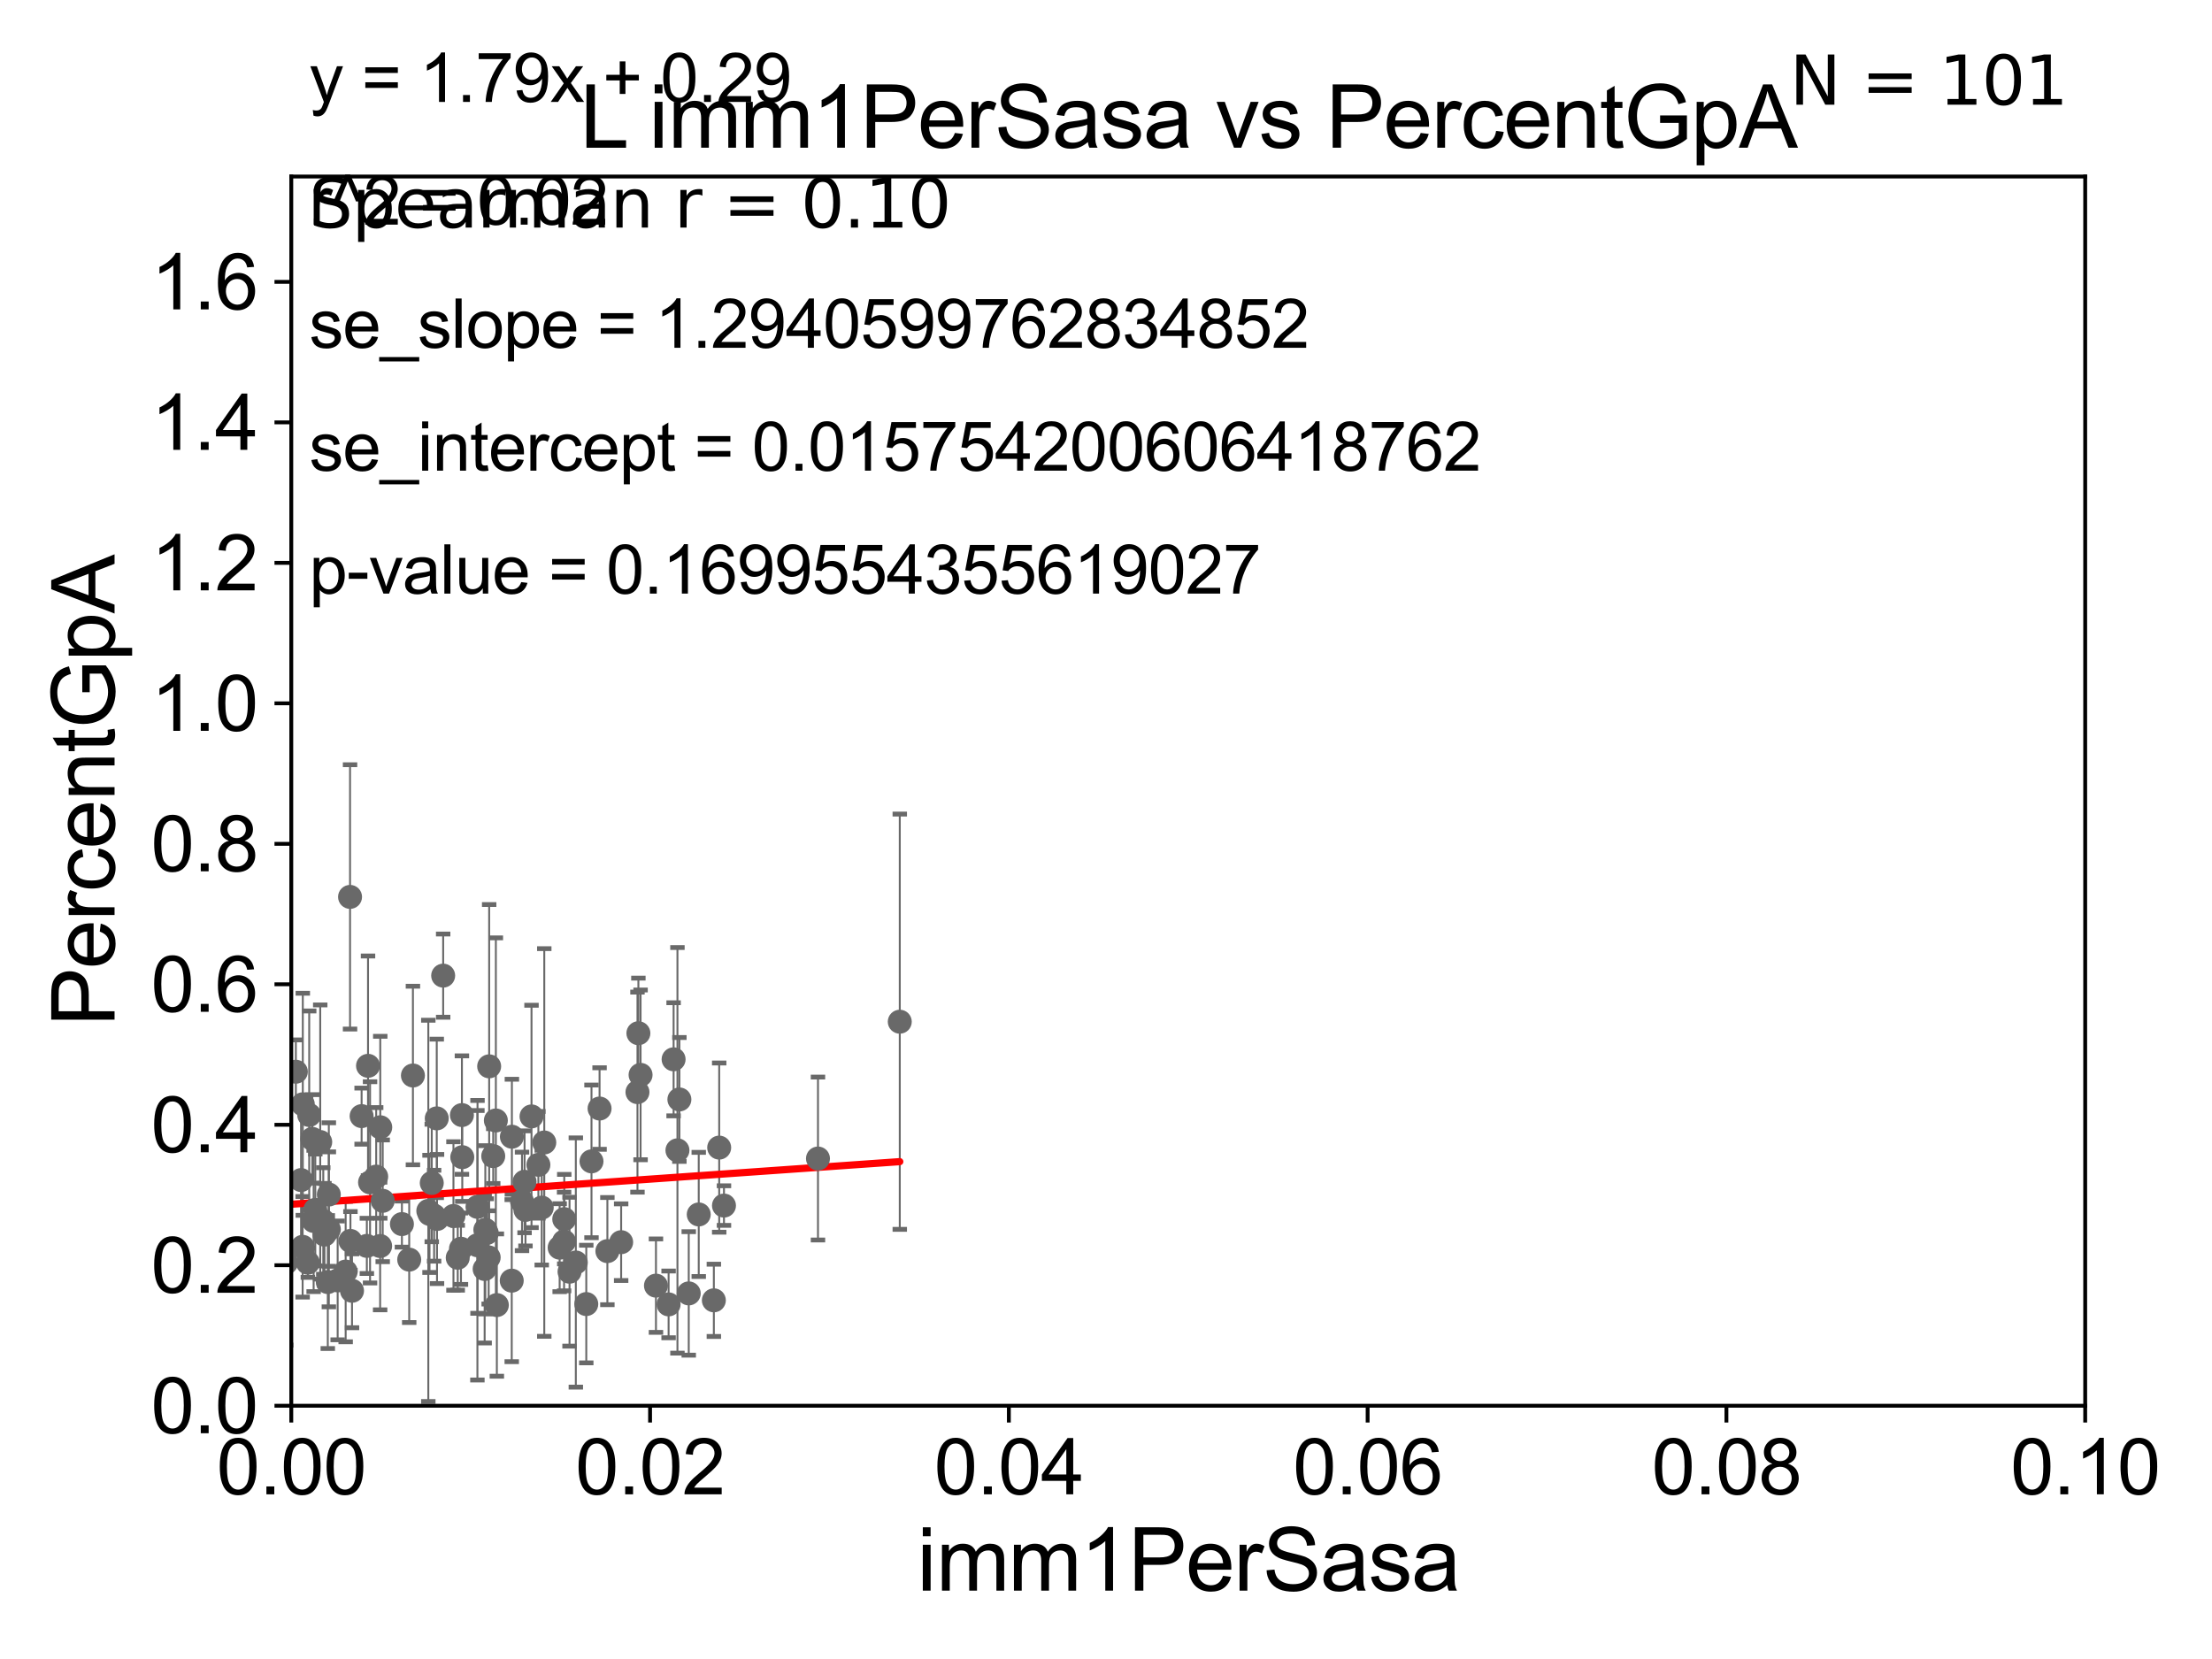 <?xml version="1.0" encoding="utf-8" standalone="no"?>
<!DOCTYPE svg PUBLIC "-//W3C//DTD SVG 1.1//EN"
  "http://www.w3.org/Graphics/SVG/1.1/DTD/svg11.dtd">
<svg xmlns:xlink="http://www.w3.org/1999/xlink" width="460.8pt" height="345.6pt" viewBox="0 0 460.8 345.6" xmlns="http://www.w3.org/2000/svg" version="1.1">
 <defs>
  <style type="text/css">*{stroke-linejoin: round; stroke-linecap: butt}</style>
 </defs>
 <g id="figure_1">
  <g id="patch_1">
   <path d="M 0 345.6 
L 460.8 345.6 
L 460.8 0 
L 0 0 
z
" style="fill: #ffffff"/>
  </g>
  <g id="axes_1">
   <g id="patch_2">
    <path d="M 60.68 292.84 
L 434.385 292.84 
L 434.385 36.775 
L 60.68 36.775 
z
" style="fill: #ffffff"/>
   </g>
   <g id="PathCollection_1">
    <defs>
     <path id="m171ea15593" d="M 0 1.118 
C 0.297 1.118 0.581 1 0.791 0.791 
C 1 0.581 1.118 0.297 1.118 0 
C 1.118 -0.297 1 -0.581 0.791 -0.791 
C 0.581 -1 0.297 -1.118 0 -1.118 
C -0.297 -1.118 -0.581 -1 -0.791 -0.791 
C -1 -0.581 -1.118 -0.297 -1.118 0 
C -1.118 0.297 -1 0.581 -0.791 0.791 
C -0.581 1 -0.297 1.118 0 1.118 
z
" style="stroke: #696969"/>
    </defs>
    <g clip-path="url(#pf4f6594bfa)">
     <use xlink:href="#m171ea15593" x="91.037" y="253.941" style="fill: #696969; stroke: #696969"/>
     <use xlink:href="#m171ea15593" x="49.07" y="241.991" style="fill: #696969; stroke: #696969"/>
     <use xlink:href="#m171ea15593" x="116.586" y="259.913" style="fill: #696969; stroke: #696969"/>
     <use xlink:href="#m171ea15593" x="110.725" y="232.572" style="fill: #696969; stroke: #696969"/>
     <use xlink:href="#m171ea15593" x="141.125" y="239.633" style="fill: #696969; stroke: #696969"/>
     <use xlink:href="#m171ea15593" x="41.336" y="251.594" style="fill: #696969; stroke: #696969"/>
     <use xlink:href="#m171ea15593" x="123.22" y="241.934" style="fill: #696969; stroke: #696969"/>
     <use xlink:href="#m171ea15593" x="149.821" y="239.066" style="fill: #696969; stroke: #696969"/>
     <use xlink:href="#m171ea15593" x="108.745" y="250.274" style="fill: #696969; stroke: #696969"/>
     <use xlink:href="#m171ea15593" x="170.399" y="241.343" style="fill: #696969; stroke: #696969"/>
     <use xlink:href="#m171ea15593" x="68.506" y="256.094" style="fill: #696969; stroke: #696969"/>
     <use xlink:href="#m171ea15593" x="118.645" y="264.918" style="fill: #696969; stroke: #696969"/>
     <use xlink:href="#m171ea15593" x="41.446" y="257.665" style="fill: #696969; stroke: #696969"/>
     <use xlink:href="#m171ea15593" x="49.374" y="252.869" style="fill: #696969; stroke: #696969"/>
     <use xlink:href="#m171ea15593" x="57.164" y="262.075" style="fill: #696969; stroke: #696969"/>
     <use xlink:href="#m171ea15593" x="65.336" y="254.347" style="fill: #696969; stroke: #696969"/>
     <use xlink:href="#m171ea15593" x="85.246" y="262.405" style="fill: #696969; stroke: #696969"/>
     <use xlink:href="#m171ea15593" x="95.354" y="262.01" style="fill: #696969; stroke: #696969"/>
     <use xlink:href="#m171ea15593" x="187.439" y="212.841" style="fill: #696969; stroke: #696969"/>
     <use xlink:href="#m171ea15593" x="99.476" y="251.415" style="fill: #696969; stroke: #696969"/>
     <use xlink:href="#m171ea15593" x="133.443" y="223.915" style="fill: #696969; stroke: #696969"/>
     <use xlink:href="#m171ea15593" x="101.394" y="256.866" style="fill: #696969; stroke: #696969"/>
     <use xlink:href="#m171ea15593" x="94.462" y="253.312" style="fill: #696969; stroke: #696969"/>
     <use xlink:href="#m171ea15593" x="141.529" y="229.035" style="fill: #696969; stroke: #696969"/>
     <use xlink:href="#m171ea15593" x="106.636" y="236.801" style="fill: #696969; stroke: #696969"/>
     <use xlink:href="#m171ea15593" x="132.988" y="215.238" style="fill: #696969; stroke: #696969"/>
     <use xlink:href="#m171ea15593" x="150.817" y="251.144" style="fill: #696969; stroke: #696969"/>
     <use xlink:href="#m171ea15593" x="63.08" y="230.042" style="fill: #696969; stroke: #696969"/>
     <use xlink:href="#m171ea15593" x="139.283" y="271.729" style="fill: #696969; stroke: #696969"/>
     <use xlink:href="#m171ea15593" x="75.331" y="232.508" style="fill: #696969; stroke: #696969"/>
     <use xlink:href="#m171ea15593" x="65.062" y="237.253" style="fill: #696969; stroke: #696969"/>
     <use xlink:href="#m171ea15593" x="100.961" y="264.352" style="fill: #696969; stroke: #696969"/>
     <use xlink:href="#m171ea15593" x="143.479" y="269.441" style="fill: #696969; stroke: #696969"/>
     <use xlink:href="#m171ea15593" x="79.214" y="234.829" style="fill: #696969; stroke: #696969"/>
     <use xlink:href="#m171ea15593" x="136.649" y="267.823" style="fill: #696969; stroke: #696969"/>
     <use xlink:href="#m171ea15593" x="44.479" y="271.352" style="fill: #696969; stroke: #696969"/>
     <use xlink:href="#m171ea15593" x="96.301" y="241.061" style="fill: #696969; stroke: #696969"/>
     <use xlink:href="#m171ea15593" x="109.464" y="252.045" style="fill: #696969; stroke: #696969"/>
     <use xlink:href="#m171ea15593" x="117.51" y="258.632" style="fill: #696969; stroke: #696969"/>
     <use xlink:href="#m171ea15593" x="90.432" y="253.254" style="fill: #696969; stroke: #696969"/>
     <use xlink:href="#m171ea15593" x="148.709" y="270.882" style="fill: #696969; stroke: #696969"/>
     <use xlink:href="#m171ea15593" x="59.62" y="263.007" style="fill: #696969; stroke: #696969"/>
     <use xlink:href="#m171ea15593" x="119.957" y="263.003" style="fill: #696969; stroke: #696969"/>
     <use xlink:href="#m171ea15593" x="112.855" y="251.568" style="fill: #696969; stroke: #696969"/>
     <use xlink:href="#m171ea15593" x="129.398" y="258.768" style="fill: #696969; stroke: #696969"/>
     <use xlink:href="#m171ea15593" x="117.544" y="253.967" style="fill: #696969; stroke: #696969"/>
     <use xlink:href="#m171ea15593" x="140.324" y="220.673" style="fill: #696969; stroke: #696969"/>
     <use xlink:href="#m171ea15593" x="145.561" y="252.991" style="fill: #696969; stroke: #696969"/>
     <use xlink:href="#m171ea15593" x="61.632" y="223.262" style="fill: #696969; stroke: #696969"/>
     <use xlink:href="#m171ea15593" x="102.75" y="240.841" style="fill: #696969; stroke: #696969"/>
     <use xlink:href="#m171ea15593" x="101.902" y="222.136" style="fill: #696969; stroke: #696969"/>
     <use xlink:href="#m171ea15593" x="101.102" y="256.194" style="fill: #696969; stroke: #696969"/>
     <use xlink:href="#m171ea15593" x="112.156" y="242.651" style="fill: #696969; stroke: #696969"/>
     <use xlink:href="#m171ea15593" x="92.32" y="203.239" style="fill: #696969; stroke: #696969"/>
     <use xlink:href="#m171ea15593" x="67.593" y="257.195" style="fill: #696969; stroke: #696969"/>
     <use xlink:href="#m171ea15593" x="36.21" y="260.73" style="fill: #696969; stroke: #696969"/>
     <use xlink:href="#m171ea15593" x="96.027" y="260.133" style="fill: #696969; stroke: #696969"/>
     <use xlink:href="#m171ea15593" x="65.682" y="252.041" style="fill: #696969; stroke: #696969"/>
     <use xlink:href="#m171ea15593" x="72.009" y="264.89" style="fill: #696969; stroke: #696969"/>
     <use xlink:href="#m171ea15593" x="73.332" y="268.894" style="fill: #696969; stroke: #696969"/>
     <use xlink:href="#m171ea15593" x="103.297" y="233.413" style="fill: #696969; stroke: #696969"/>
     <use xlink:href="#m171ea15593" x="64.132" y="263.043" style="fill: #696969; stroke: #696969"/>
     <use xlink:href="#m171ea15593" x="67.344" y="254.352" style="fill: #696969; stroke: #696969"/>
     <use xlink:href="#m171ea15593" x="78.368" y="245.109" style="fill: #696969; stroke: #696969"/>
     <use xlink:href="#m171ea15593" x="76.422" y="259.543" style="fill: #696969; stroke: #696969"/>
     <use xlink:href="#m171ea15593" x="68.501" y="248.845" style="fill: #696969; stroke: #696969"/>
     <use xlink:href="#m171ea15593" x="62.717" y="245.828" style="fill: #696969; stroke: #696969"/>
     <use xlink:href="#m171ea15593" x="132.797" y="227.51" style="fill: #696969; stroke: #696969"/>
     <use xlink:href="#m171ea15593" x="124.902" y="230.927" style="fill: #696969; stroke: #696969"/>
     <use xlink:href="#m171ea15593" x="70.342" y="266.729" style="fill: #696969; stroke: #696969"/>
     <use xlink:href="#m171ea15593" x="45.819" y="250.132" style="fill: #696969; stroke: #696969"/>
     <use xlink:href="#m171ea15593" x="83.728" y="255" style="fill: #696969; stroke: #696969"/>
     <use xlink:href="#m171ea15593" x="113.383" y="237.999" style="fill: #696969; stroke: #696969"/>
     <use xlink:href="#m171ea15593" x="63.043" y="259.734" style="fill: #696969; stroke: #696969"/>
     <use xlink:href="#m171ea15593" x="89.477" y="252.871" style="fill: #696969; stroke: #696969"/>
     <use xlink:href="#m171ea15593" x="68.285" y="267.078" style="fill: #696969; stroke: #696969"/>
     <use xlink:href="#m171ea15593" x="103.502" y="271.869" style="fill: #696969; stroke: #696969"/>
     <use xlink:href="#m171ea15593" x="99.454" y="259.41" style="fill: #696969; stroke: #696969"/>
     <use xlink:href="#m171ea15593" x="96.226" y="232.291" style="fill: #696969; stroke: #696969"/>
     <use xlink:href="#m171ea15593" x="49.571" y="260.105" style="fill: #696969; stroke: #696969"/>
     <use xlink:href="#m171ea15593" x="58.225" y="257.264" style="fill: #696969; stroke: #696969"/>
     <use xlink:href="#m171ea15593" x="89.944" y="246.435" style="fill: #696969; stroke: #696969"/>
     <use xlink:href="#m171ea15593" x="77.088" y="246.304" style="fill: #696969; stroke: #696969"/>
     <use xlink:href="#m171ea15593" x="89.224" y="252.247" style="fill: #696969; stroke: #696969"/>
     <use xlink:href="#m171ea15593" x="79.726" y="250.151" style="fill: #696969; stroke: #696969"/>
     <use xlink:href="#m171ea15593" x="126.529" y="260.63" style="fill: #696969; stroke: #696969"/>
     <use xlink:href="#m171ea15593" x="57.311" y="242.017" style="fill: #696969; stroke: #696969"/>
     <use xlink:href="#m171ea15593" x="73.003" y="258.511" style="fill: #696969; stroke: #696969"/>
     <use xlink:href="#m171ea15593" x="109.276" y="246.186" style="fill: #696969; stroke: #696969"/>
     <use xlink:href="#m171ea15593" x="76.666" y="222.029" style="fill: #696969; stroke: #696969"/>
     <use xlink:href="#m171ea15593" x="122.133" y="271.66" style="fill: #696969; stroke: #696969"/>
     <use xlink:href="#m171ea15593" x="90.983" y="232.979" style="fill: #696969; stroke: #696969"/>
     <use xlink:href="#m171ea15593" x="66.709" y="237.902" style="fill: #696969; stroke: #696969"/>
     <use xlink:href="#m171ea15593" x="58.281" y="239.556" style="fill: #696969; stroke: #696969"/>
     <use xlink:href="#m171ea15593" x="64.414" y="232.272" style="fill: #696969; stroke: #696969"/>
     <use xlink:href="#m171ea15593" x="101.801" y="261.941" style="fill: #696969; stroke: #696969"/>
     <use xlink:href="#m171ea15593" x="106.604" y="266.783" style="fill: #696969; stroke: #696969"/>
     <use xlink:href="#m171ea15593" x="45.658" y="262.035" style="fill: #696969; stroke: #696969"/>
     <use xlink:href="#m171ea15593" x="72.922" y="186.841" style="fill: #696969; stroke: #696969"/>
     <use xlink:href="#m171ea15593" x="86.02" y="224.046" style="fill: #696969; stroke: #696969"/>
     <use xlink:href="#m171ea15593" x="79.189" y="259.567" style="fill: #696969; stroke: #696969"/>
    </g>
   </g>
   <g id="matplotlib.axis_1">
    <g id="xtick_1">
     <g id="line2d_1">
      <defs>
       <path id="md81b5a7f8b" d="M 0 0 
L 0 3.5 
" style="stroke: #000000; stroke-width: 0.8"/>
      </defs>
      <g>
       <use xlink:href="#md81b5a7f8b" x="60.68" y="292.84" style="stroke: #000000; stroke-width: 0.8"/>
      </g>
     </g>
     <g id="text_1">
      <!-- 0.00 -->
      <g transform="translate(45.111 311.293)scale(0.16 -0.16)">
       <defs>
        <path id="ArialMT-30" d="M 266 2259 
Q 266 3072 433 3567 
Q 600 4063 929 4331 
Q 1259 4600 1759 4600 
Q 2128 4600 2406 4451 
Q 2684 4303 2865 4023 
Q 3047 3744 3150 3342 
Q 3253 2941 3253 2259 
Q 3253 1453 3087 958 
Q 2922 463 2592 192 
Q 2263 -78 1759 -78 
Q 1097 -78 719 397 
Q 266 969 266 2259 
z
M 844 2259 
Q 844 1131 1108 757 
Q 1372 384 1759 384 
Q 2147 384 2411 759 
Q 2675 1134 2675 2259 
Q 2675 3391 2411 3762 
Q 2147 4134 1753 4134 
Q 1366 4134 1134 3806 
Q 844 3388 844 2259 
z
" transform="scale(0.016)"/>
        <path id="ArialMT-2e" d="M 581 0 
L 581 641 
L 1222 641 
L 1222 0 
L 581 0 
z
" transform="scale(0.016)"/>
       </defs>
       <use xlink:href="#ArialMT-30"/>
       <use xlink:href="#ArialMT-2e" x="55.615"/>
       <use xlink:href="#ArialMT-30" x="83.398"/>
       <use xlink:href="#ArialMT-30" x="139.014"/>
      </g>
     </g>
    </g>
    <g id="xtick_2">
     <g id="line2d_2">
      <g>
       <use xlink:href="#md81b5a7f8b" x="135.421" y="292.84" style="stroke: #000000; stroke-width: 0.8"/>
      </g>
     </g>
     <g id="text_2">
      <!-- 0.02 -->
      <g transform="translate(119.852 311.293)scale(0.16 -0.16)">
       <defs>
        <path id="ArialMT-32" d="M 3222 541 
L 3222 0 
L 194 0 
Q 188 203 259 391 
Q 375 700 629 1000 
Q 884 1300 1366 1694 
Q 2113 2306 2375 2664 
Q 2638 3022 2638 3341 
Q 2638 3675 2398 3904 
Q 2159 4134 1775 4134 
Q 1369 4134 1125 3890 
Q 881 3647 878 3216 
L 300 3275 
Q 359 3922 746 4261 
Q 1134 4600 1788 4600 
Q 2447 4600 2831 4234 
Q 3216 3869 3216 3328 
Q 3216 3053 3103 2787 
Q 2991 2522 2730 2228 
Q 2469 1934 1863 1422 
Q 1356 997 1212 845 
Q 1069 694 975 541 
L 3222 541 
z
" transform="scale(0.016)"/>
       </defs>
       <use xlink:href="#ArialMT-30"/>
       <use xlink:href="#ArialMT-2e" x="55.615"/>
       <use xlink:href="#ArialMT-30" x="83.398"/>
       <use xlink:href="#ArialMT-32" x="139.014"/>
      </g>
     </g>
    </g>
    <g id="xtick_3">
     <g id="line2d_3">
      <g>
       <use xlink:href="#md81b5a7f8b" x="210.162" y="292.84" style="stroke: #000000; stroke-width: 0.8"/>
      </g>
     </g>
     <g id="text_3">
      <!-- 0.04 -->
      <g transform="translate(194.593 311.293)scale(0.16 -0.16)">
       <defs>
        <path id="ArialMT-34" d="M 2069 0 
L 2069 1097 
L 81 1097 
L 81 1613 
L 2172 4581 
L 2631 4581 
L 2631 1613 
L 3250 1613 
L 3250 1097 
L 2631 1097 
L 2631 0 
L 2069 0 
z
M 2069 1613 
L 2069 3678 
L 634 1613 
L 2069 1613 
z
" transform="scale(0.016)"/>
       </defs>
       <use xlink:href="#ArialMT-30"/>
       <use xlink:href="#ArialMT-2e" x="55.615"/>
       <use xlink:href="#ArialMT-30" x="83.398"/>
       <use xlink:href="#ArialMT-34" x="139.014"/>
      </g>
     </g>
    </g>
    <g id="xtick_4">
     <g id="line2d_4">
      <g>
       <use xlink:href="#md81b5a7f8b" x="284.903" y="292.84" style="stroke: #000000; stroke-width: 0.8"/>
      </g>
     </g>
     <g id="text_4">
      <!-- 0.06 -->
      <g transform="translate(269.334 311.293)scale(0.16 -0.16)">
       <defs>
        <path id="ArialMT-36" d="M 3184 3459 
L 2625 3416 
Q 2550 3747 2413 3897 
Q 2184 4138 1850 4138 
Q 1581 4138 1378 3988 
Q 1113 3794 959 3422 
Q 806 3050 800 2363 
Q 1003 2672 1297 2822 
Q 1591 2972 1913 2972 
Q 2475 2972 2870 2558 
Q 3266 2144 3266 1488 
Q 3266 1056 3080 686 
Q 2894 316 2569 119 
Q 2244 -78 1831 -78 
Q 1128 -78 684 439 
Q 241 956 241 2144 
Q 241 3472 731 4075 
Q 1159 4600 1884 4600 
Q 2425 4600 2770 4297 
Q 3116 3994 3184 3459 
z
M 888 1484 
Q 888 1194 1011 928 
Q 1134 663 1356 523 
Q 1578 384 1822 384 
Q 2178 384 2434 671 
Q 2691 959 2691 1453 
Q 2691 1928 2437 2201 
Q 2184 2475 1800 2475 
Q 1419 2475 1153 2201 
Q 888 1928 888 1484 
z
" transform="scale(0.016)"/>
       </defs>
       <use xlink:href="#ArialMT-30"/>
       <use xlink:href="#ArialMT-2e" x="55.615"/>
       <use xlink:href="#ArialMT-30" x="83.398"/>
       <use xlink:href="#ArialMT-36" x="139.014"/>
      </g>
     </g>
    </g>
    <g id="xtick_5">
     <g id="line2d_5">
      <g>
       <use xlink:href="#md81b5a7f8b" x="359.644" y="292.84" style="stroke: #000000; stroke-width: 0.8"/>
      </g>
     </g>
     <g id="text_5">
      <!-- 0.08 -->
      <g transform="translate(344.075 311.293)scale(0.16 -0.16)">
       <defs>
        <path id="ArialMT-38" d="M 1131 2484 
Q 781 2613 612 2850 
Q 444 3088 444 3419 
Q 444 3919 803 4259 
Q 1163 4600 1759 4600 
Q 2359 4600 2725 4251 
Q 3091 3903 3091 3403 
Q 3091 3084 2923 2848 
Q 2756 2613 2416 2484 
Q 2838 2347 3058 2040 
Q 3278 1734 3278 1309 
Q 3278 722 2862 322 
Q 2447 -78 1769 -78 
Q 1091 -78 675 323 
Q 259 725 259 1325 
Q 259 1772 486 2073 
Q 713 2375 1131 2484 
z
M 1019 3438 
Q 1019 3113 1228 2906 
Q 1438 2700 1772 2700 
Q 2097 2700 2305 2904 
Q 2513 3109 2513 3406 
Q 2513 3716 2298 3927 
Q 2084 4138 1766 4138 
Q 1444 4138 1231 3931 
Q 1019 3725 1019 3438 
z
M 838 1322 
Q 838 1081 952 856 
Q 1066 631 1291 507 
Q 1516 384 1775 384 
Q 2178 384 2440 643 
Q 2703 903 2703 1303 
Q 2703 1709 2433 1975 
Q 2163 2241 1756 2241 
Q 1359 2241 1098 1978 
Q 838 1716 838 1322 
z
" transform="scale(0.016)"/>
       </defs>
       <use xlink:href="#ArialMT-30"/>
       <use xlink:href="#ArialMT-2e" x="55.615"/>
       <use xlink:href="#ArialMT-30" x="83.398"/>
       <use xlink:href="#ArialMT-38" x="139.014"/>
      </g>
     </g>
    </g>
    <g id="xtick_6">
     <g id="line2d_6">
      <g>
       <use xlink:href="#md81b5a7f8b" x="434.385" y="292.84" style="stroke: #000000; stroke-width: 0.8"/>
      </g>
     </g>
     <g id="text_6">
      <!-- 0.10 -->
      <g transform="translate(418.816 311.293)scale(0.16 -0.16)">
       <defs>
        <path id="ArialMT-31" d="M 2384 0 
L 1822 0 
L 1822 3584 
Q 1619 3391 1289 3197 
Q 959 3003 697 2906 
L 697 3450 
Q 1169 3672 1522 3987 
Q 1875 4303 2022 4600 
L 2384 4600 
L 2384 0 
z
" transform="scale(0.016)"/>
       </defs>
       <use xlink:href="#ArialMT-30"/>
       <use xlink:href="#ArialMT-2e" x="55.615"/>
       <use xlink:href="#ArialMT-31" x="83.398"/>
       <use xlink:href="#ArialMT-30" x="139.014"/>
      </g>
     </g>
    </g>
    <g id="text_7">
     <!-- imm1PerSasa -->
     <g transform="translate(191.017 331.357)scale(0.18 -0.18)">
      <defs>
       <path id="ArialMT-69" d="M 425 3934 
L 425 4581 
L 988 4581 
L 988 3934 
L 425 3934 
z
M 425 0 
L 425 3319 
L 988 3319 
L 988 0 
L 425 0 
z
" transform="scale(0.016)"/>
       <path id="ArialMT-6d" d="M 422 0 
L 422 3319 
L 925 3319 
L 925 2853 
Q 1081 3097 1340 3245 
Q 1600 3394 1931 3394 
Q 2300 3394 2536 3241 
Q 2772 3088 2869 2813 
Q 3263 3394 3894 3394 
Q 4388 3394 4653 3120 
Q 4919 2847 4919 2278 
L 4919 0 
L 4359 0 
L 4359 2091 
Q 4359 2428 4304 2576 
Q 4250 2725 4106 2815 
Q 3963 2906 3769 2906 
Q 3419 2906 3187 2673 
Q 2956 2441 2956 1928 
L 2956 0 
L 2394 0 
L 2394 2156 
Q 2394 2531 2256 2718 
Q 2119 2906 1806 2906 
Q 1569 2906 1367 2781 
Q 1166 2656 1075 2415 
Q 984 2175 984 1722 
L 984 0 
L 422 0 
z
" transform="scale(0.016)"/>
       <path id="ArialMT-50" d="M 494 0 
L 494 4581 
L 2222 4581 
Q 2678 4581 2919 4538 
Q 3256 4481 3484 4323 
Q 3713 4166 3852 3881 
Q 3991 3597 3991 3256 
Q 3991 2672 3619 2267 
Q 3247 1863 2275 1863 
L 1100 1863 
L 1100 0 
L 494 0 
z
M 1100 2403 
L 2284 2403 
Q 2872 2403 3119 2622 
Q 3366 2841 3366 3238 
Q 3366 3525 3220 3729 
Q 3075 3934 2838 4000 
Q 2684 4041 2272 4041 
L 1100 4041 
L 1100 2403 
z
" transform="scale(0.016)"/>
       <path id="ArialMT-65" d="M 2694 1069 
L 3275 997 
Q 3138 488 2766 206 
Q 2394 -75 1816 -75 
Q 1088 -75 661 373 
Q 234 822 234 1631 
Q 234 2469 665 2931 
Q 1097 3394 1784 3394 
Q 2450 3394 2872 2941 
Q 3294 2488 3294 1666 
Q 3294 1616 3291 1516 
L 816 1516 
Q 847 969 1125 678 
Q 1403 388 1819 388 
Q 2128 388 2347 550 
Q 2566 713 2694 1069 
z
M 847 1978 
L 2700 1978 
Q 2663 2397 2488 2606 
Q 2219 2931 1791 2931 
Q 1403 2931 1139 2672 
Q 875 2413 847 1978 
z
" transform="scale(0.016)"/>
       <path id="ArialMT-72" d="M 416 0 
L 416 3319 
L 922 3319 
L 922 2816 
Q 1116 3169 1280 3281 
Q 1444 3394 1641 3394 
Q 1925 3394 2219 3213 
L 2025 2691 
Q 1819 2813 1613 2813 
Q 1428 2813 1281 2702 
Q 1134 2591 1072 2394 
Q 978 2094 978 1738 
L 978 0 
L 416 0 
z
" transform="scale(0.016)"/>
       <path id="ArialMT-53" d="M 288 1472 
L 859 1522 
Q 900 1178 1048 958 
Q 1197 738 1509 602 
Q 1822 466 2213 466 
Q 2559 466 2825 569 
Q 3091 672 3220 851 
Q 3350 1031 3350 1244 
Q 3350 1459 3225 1620 
Q 3100 1781 2813 1891 
Q 2628 1963 1997 2114 
Q 1366 2266 1113 2400 
Q 784 2572 623 2826 
Q 463 3081 463 3397 
Q 463 3744 659 4045 
Q 856 4347 1234 4503 
Q 1613 4659 2075 4659 
Q 2584 4659 2973 4495 
Q 3363 4331 3572 4012 
Q 3781 3694 3797 3291 
L 3216 3247 
Q 3169 3681 2898 3903 
Q 2628 4125 2100 4125 
Q 1550 4125 1298 3923 
Q 1047 3722 1047 3438 
Q 1047 3191 1225 3031 
Q 1400 2872 2139 2705 
Q 2878 2538 3153 2413 
Q 3553 2228 3743 1945 
Q 3934 1663 3934 1294 
Q 3934 928 3725 604 
Q 3516 281 3123 101 
Q 2731 -78 2241 -78 
Q 1619 -78 1198 103 
Q 778 284 539 648 
Q 300 1013 288 1472 
z
" transform="scale(0.016)"/>
       <path id="ArialMT-61" d="M 2588 409 
Q 2275 144 1986 34 
Q 1697 -75 1366 -75 
Q 819 -75 525 192 
Q 231 459 231 875 
Q 231 1119 342 1320 
Q 453 1522 633 1644 
Q 813 1766 1038 1828 
Q 1203 1872 1538 1913 
Q 2219 1994 2541 2106 
Q 2544 2222 2544 2253 
Q 2544 2597 2384 2738 
Q 2169 2928 1744 2928 
Q 1347 2928 1158 2789 
Q 969 2650 878 2297 
L 328 2372 
Q 403 2725 575 2942 
Q 747 3159 1072 3276 
Q 1397 3394 1825 3394 
Q 2250 3394 2515 3294 
Q 2781 3194 2906 3042 
Q 3031 2891 3081 2659 
Q 3109 2516 3109 2141 
L 3109 1391 
Q 3109 606 3145 398 
Q 3181 191 3288 0 
L 2700 0 
Q 2613 175 2588 409 
z
M 2541 1666 
Q 2234 1541 1622 1453 
Q 1275 1403 1131 1340 
Q 988 1278 909 1158 
Q 831 1038 831 891 
Q 831 666 1001 516 
Q 1172 366 1500 366 
Q 1825 366 2078 508 
Q 2331 650 2450 897 
Q 2541 1088 2541 1459 
L 2541 1666 
z
" transform="scale(0.016)"/>
       <path id="ArialMT-73" d="M 197 991 
L 753 1078 
Q 800 744 1014 566 
Q 1228 388 1613 388 
Q 2000 388 2187 545 
Q 2375 703 2375 916 
Q 2375 1106 2209 1216 
Q 2094 1291 1634 1406 
Q 1016 1563 777 1677 
Q 538 1791 414 1992 
Q 291 2194 291 2438 
Q 291 2659 392 2848 
Q 494 3038 669 3163 
Q 800 3259 1026 3326 
Q 1253 3394 1513 3394 
Q 1903 3394 2198 3281 
Q 2494 3169 2634 2976 
Q 2775 2784 2828 2463 
L 2278 2388 
Q 2241 2644 2061 2787 
Q 1881 2931 1553 2931 
Q 1166 2931 1000 2803 
Q 834 2675 834 2503 
Q 834 2394 903 2306 
Q 972 2216 1119 2156 
Q 1203 2125 1616 2013 
Q 2213 1853 2448 1751 
Q 2684 1650 2818 1456 
Q 2953 1263 2953 975 
Q 2953 694 2789 445 
Q 2625 197 2315 61 
Q 2006 -75 1616 -75 
Q 969 -75 630 194 
Q 291 463 197 991 
z
" transform="scale(0.016)"/>
      </defs>
      <use xlink:href="#ArialMT-69"/>
      <use xlink:href="#ArialMT-6d" x="22.217"/>
      <use xlink:href="#ArialMT-6d" x="105.518"/>
      <use xlink:href="#ArialMT-31" x="188.818"/>
      <use xlink:href="#ArialMT-50" x="244.434"/>
      <use xlink:href="#ArialMT-65" x="311.133"/>
      <use xlink:href="#ArialMT-72" x="366.748"/>
      <use xlink:href="#ArialMT-53" x="400.049"/>
      <use xlink:href="#ArialMT-61" x="466.748"/>
      <use xlink:href="#ArialMT-73" x="522.363"/>
      <use xlink:href="#ArialMT-61" x="572.363"/>
     </g>
    </g>
   </g>
   <g id="matplotlib.axis_2">
    <g id="ytick_1">
     <g id="line2d_7">
      <defs>
       <path id="mfb4c744656" d="M 0 0 
L -3.5 0 
" style="stroke: #000000; stroke-width: 0.8"/>
      </defs>
      <g>
       <use xlink:href="#mfb4c744656" x="60.68" y="292.84" style="stroke: #000000; stroke-width: 0.8"/>
      </g>
     </g>
     <g id="text_8">
      <!-- 0.0 -->
      <g transform="translate(31.44 298.566)scale(0.16 -0.16)">
       <use xlink:href="#ArialMT-30"/>
       <use xlink:href="#ArialMT-2e" x="55.615"/>
       <use xlink:href="#ArialMT-30" x="83.398"/>
      </g>
     </g>
    </g>
    <g id="ytick_2">
     <g id="line2d_8">
      <g>
       <use xlink:href="#mfb4c744656" x="60.68" y="263.575" style="stroke: #000000; stroke-width: 0.8"/>
      </g>
     </g>
     <g id="text_9">
      <!-- 0.2 -->
      <g transform="translate(31.44 269.302)scale(0.16 -0.16)">
       <use xlink:href="#ArialMT-30"/>
       <use xlink:href="#ArialMT-2e" x="55.615"/>
       <use xlink:href="#ArialMT-32" x="83.398"/>
      </g>
     </g>
    </g>
    <g id="ytick_3">
     <g id="line2d_9">
      <g>
       <use xlink:href="#mfb4c744656" x="60.68" y="234.311" style="stroke: #000000; stroke-width: 0.8"/>
      </g>
     </g>
     <g id="text_10">
      <!-- 0.4 -->
      <g transform="translate(31.44 240.037)scale(0.16 -0.16)">
       <use xlink:href="#ArialMT-30"/>
       <use xlink:href="#ArialMT-2e" x="55.615"/>
       <use xlink:href="#ArialMT-34" x="83.398"/>
      </g>
     </g>
    </g>
    <g id="ytick_4">
     <g id="line2d_10">
      <g>
       <use xlink:href="#mfb4c744656" x="60.68" y="205.046" style="stroke: #000000; stroke-width: 0.8"/>
      </g>
     </g>
     <g id="text_11">
      <!-- 0.6 -->
      <g transform="translate(31.44 210.772)scale(0.16 -0.16)">
       <use xlink:href="#ArialMT-30"/>
       <use xlink:href="#ArialMT-2e" x="55.615"/>
       <use xlink:href="#ArialMT-36" x="83.398"/>
      </g>
     </g>
    </g>
    <g id="ytick_5">
     <g id="line2d_11">
      <g>
       <use xlink:href="#mfb4c744656" x="60.68" y="175.782" style="stroke: #000000; stroke-width: 0.8"/>
      </g>
     </g>
     <g id="text_12">
      <!-- 0.8 -->
      <g transform="translate(31.44 181.508)scale(0.16 -0.16)">
       <use xlink:href="#ArialMT-30"/>
       <use xlink:href="#ArialMT-2e" x="55.615"/>
       <use xlink:href="#ArialMT-38" x="83.398"/>
      </g>
     </g>
    </g>
    <g id="ytick_6">
     <g id="line2d_12">
      <g>
       <use xlink:href="#mfb4c744656" x="60.68" y="146.517" style="stroke: #000000; stroke-width: 0.8"/>
      </g>
     </g>
     <g id="text_13">
      <!-- 1.0 -->
      <g transform="translate(31.44 152.243)scale(0.16 -0.16)">
       <use xlink:href="#ArialMT-31"/>
       <use xlink:href="#ArialMT-2e" x="55.615"/>
       <use xlink:href="#ArialMT-30" x="83.398"/>
      </g>
     </g>
    </g>
    <g id="ytick_7">
     <g id="line2d_13">
      <g>
       <use xlink:href="#mfb4c744656" x="60.68" y="117.252" style="stroke: #000000; stroke-width: 0.8"/>
      </g>
     </g>
     <g id="text_14">
      <!-- 1.2 -->
      <g transform="translate(31.44 122.979)scale(0.16 -0.16)">
       <use xlink:href="#ArialMT-31"/>
       <use xlink:href="#ArialMT-2e" x="55.615"/>
       <use xlink:href="#ArialMT-32" x="83.398"/>
      </g>
     </g>
    </g>
    <g id="ytick_8">
     <g id="line2d_14">
      <g>
       <use xlink:href="#mfb4c744656" x="60.68" y="87.988" style="stroke: #000000; stroke-width: 0.8"/>
      </g>
     </g>
     <g id="text_15">
      <!-- 1.4 -->
      <g transform="translate(31.44 93.714)scale(0.16 -0.16)">
       <use xlink:href="#ArialMT-31"/>
       <use xlink:href="#ArialMT-2e" x="55.615"/>
       <use xlink:href="#ArialMT-34" x="83.398"/>
      </g>
     </g>
    </g>
    <g id="ytick_9">
     <g id="line2d_15">
      <g>
       <use xlink:href="#mfb4c744656" x="60.68" y="58.723" style="stroke: #000000; stroke-width: 0.8"/>
      </g>
     </g>
     <g id="text_16">
      <!-- 1.6 -->
      <g transform="translate(31.44 64.45)scale(0.16 -0.16)">
       <use xlink:href="#ArialMT-31"/>
       <use xlink:href="#ArialMT-2e" x="55.615"/>
       <use xlink:href="#ArialMT-36" x="83.398"/>
      </g>
     </g>
    </g>
    <g id="text_17">
     <!-- PercentGpA -->
     <g transform="translate(23.863 213.831)rotate(-90)scale(0.18 -0.18)">
      <defs>
       <path id="ArialMT-63" d="M 2588 1216 
L 3141 1144 
Q 3050 572 2676 248 
Q 2303 -75 1759 -75 
Q 1078 -75 664 370 
Q 250 816 250 1647 
Q 250 2184 428 2587 
Q 606 2991 970 3192 
Q 1334 3394 1763 3394 
Q 2303 3394 2647 3120 
Q 2991 2847 3088 2344 
L 2541 2259 
Q 2463 2594 2264 2762 
Q 2066 2931 1784 2931 
Q 1359 2931 1093 2626 
Q 828 2322 828 1663 
Q 828 994 1084 691 
Q 1341 388 1753 388 
Q 2084 388 2306 591 
Q 2528 794 2588 1216 
z
" transform="scale(0.016)"/>
       <path id="ArialMT-6e" d="M 422 0 
L 422 3319 
L 928 3319 
L 928 2847 
Q 1294 3394 1984 3394 
Q 2284 3394 2536 3286 
Q 2788 3178 2913 3003 
Q 3038 2828 3088 2588 
Q 3119 2431 3119 2041 
L 3119 0 
L 2556 0 
L 2556 2019 
Q 2556 2363 2490 2533 
Q 2425 2703 2258 2804 
Q 2091 2906 1866 2906 
Q 1506 2906 1245 2678 
Q 984 2450 984 1813 
L 984 0 
L 422 0 
z
" transform="scale(0.016)"/>
       <path id="ArialMT-74" d="M 1650 503 
L 1731 6 
Q 1494 -44 1306 -44 
Q 1000 -44 831 53 
Q 663 150 594 308 
Q 525 466 525 972 
L 525 2881 
L 113 2881 
L 113 3319 
L 525 3319 
L 525 4141 
L 1084 4478 
L 1084 3319 
L 1650 3319 
L 1650 2881 
L 1084 2881 
L 1084 941 
Q 1084 700 1114 631 
Q 1144 563 1211 522 
Q 1278 481 1403 481 
Q 1497 481 1650 503 
z
" transform="scale(0.016)"/>
       <path id="ArialMT-47" d="M 2638 1797 
L 2638 2334 
L 4578 2338 
L 4578 638 
Q 4131 281 3656 101 
Q 3181 -78 2681 -78 
Q 2006 -78 1454 211 
Q 903 500 622 1047 
Q 341 1594 341 2269 
Q 341 2938 620 3517 
Q 900 4097 1425 4378 
Q 1950 4659 2634 4659 
Q 3131 4659 3532 4498 
Q 3934 4338 4162 4050 
Q 4391 3763 4509 3300 
L 3963 3150 
Q 3859 3500 3706 3700 
Q 3553 3900 3268 4020 
Q 2984 4141 2638 4141 
Q 2222 4141 1919 4014 
Q 1616 3888 1430 3681 
Q 1244 3475 1141 3228 
Q 966 2803 966 2306 
Q 966 1694 1177 1281 
Q 1388 869 1791 669 
Q 2194 469 2647 469 
Q 3041 469 3416 620 
Q 3791 772 3984 944 
L 3984 1797 
L 2638 1797 
z
" transform="scale(0.016)"/>
       <path id="ArialMT-70" d="M 422 -1272 
L 422 3319 
L 934 3319 
L 934 2888 
Q 1116 3141 1344 3267 
Q 1572 3394 1897 3394 
Q 2322 3394 2647 3175 
Q 2972 2956 3137 2557 
Q 3303 2159 3303 1684 
Q 3303 1175 3120 767 
Q 2938 359 2589 142 
Q 2241 -75 1856 -75 
Q 1575 -75 1351 44 
Q 1128 163 984 344 
L 984 -1272 
L 422 -1272 
z
M 931 1641 
Q 931 1000 1190 694 
Q 1450 388 1819 388 
Q 2194 388 2461 705 
Q 2728 1022 2728 1688 
Q 2728 2322 2467 2637 
Q 2206 2953 1844 2953 
Q 1484 2953 1207 2617 
Q 931 2281 931 1641 
z
" transform="scale(0.016)"/>
       <path id="ArialMT-41" d="M -9 0 
L 1750 4581 
L 2403 4581 
L 4278 0 
L 3588 0 
L 3053 1388 
L 1138 1388 
L 634 0 
L -9 0 
z
M 1313 1881 
L 2866 1881 
L 2388 3150 
Q 2169 3728 2063 4100 
Q 1975 3659 1816 3225 
L 1313 1881 
z
" transform="scale(0.016)"/>
      </defs>
      <use xlink:href="#ArialMT-50"/>
      <use xlink:href="#ArialMT-65" x="66.699"/>
      <use xlink:href="#ArialMT-72" x="122.314"/>
      <use xlink:href="#ArialMT-63" x="155.615"/>
      <use xlink:href="#ArialMT-65" x="205.615"/>
      <use xlink:href="#ArialMT-6e" x="261.23"/>
      <use xlink:href="#ArialMT-74" x="316.846"/>
      <use xlink:href="#ArialMT-47" x="344.629"/>
      <use xlink:href="#ArialMT-70" x="422.412"/>
      <use xlink:href="#ArialMT-41" x="478.027"/>
     </g>
    </g>
   </g>
   <g id="LineCollection_1">
    <path d="M 91.037 267.385 
L 91.037 240.497 
" clip-path="url(#pf4f6594bfa)" style="fill: none; stroke: #696969; stroke-width: 0.4"/>
    <path d="M 49.07 252.974 
L 49.07 231.008 
" clip-path="url(#pf4f6594bfa)" style="fill: none; stroke: #696969; stroke-width: 0.4"/>
    <path d="M 116.586 269.073 
L 116.586 250.753 
" clip-path="url(#pf4f6594bfa)" style="fill: none; stroke: #696969; stroke-width: 0.4"/>
    <path d="M 110.725 255.734 
L 110.725 209.411 
" clip-path="url(#pf4f6594bfa)" style="fill: none; stroke: #696969; stroke-width: 0.4"/>
    <path d="M 141.125 281.882 
L 141.125 197.385 
" clip-path="url(#pf4f6594bfa)" style="fill: none; stroke: #696969; stroke-width: 0.4"/>
    <path d="M 41.336 259.884 
L 41.336 243.305 
" clip-path="url(#pf4f6594bfa)" style="fill: none; stroke: #696969; stroke-width: 0.4"/>
    <path d="M 123.22 257.835 
L 123.22 226.034 
" clip-path="url(#pf4f6594bfa)" style="fill: none; stroke: #696969; stroke-width: 0.4"/>
    <path d="M 149.821 256.69 
L 149.821 221.441 
" clip-path="url(#pf4f6594bfa)" style="fill: none; stroke: #696969; stroke-width: 0.4"/>
    <path d="M 108.745 260.531 
L 108.745 240.018 
" clip-path="url(#pf4f6594bfa)" style="fill: none; stroke: #696969; stroke-width: 0.4"/>
    <path d="M 170.399 258.314 
L 170.399 224.371 
" clip-path="url(#pf4f6594bfa)" style="fill: none; stroke: #696969; stroke-width: 0.4"/>
    <path d="M 68.506 272.236 
L 68.506 239.952 
" clip-path="url(#pf4f6594bfa)" style="fill: none; stroke: #696969; stroke-width: 0.4"/>
    <path d="M 118.645 280.424 
L 118.645 249.412 
" clip-path="url(#pf4f6594bfa)" style="fill: none; stroke: #696969; stroke-width: 0.4"/>
    <path d="M 41.446 270.321 
L 41.446 245.01 
" clip-path="url(#pf4f6594bfa)" style="fill: none; stroke: #696969; stroke-width: 0.4"/>
    <path d="M 49.374 264.144 
L 49.374 241.594 
" clip-path="url(#pf4f6594bfa)" style="fill: none; stroke: #696969; stroke-width: 0.4"/>
    <path d="M 57.164 281.829 
L 57.164 242.322 
" clip-path="url(#pf4f6594bfa)" style="fill: none; stroke: #696969; stroke-width: 0.4"/>
    <path d="M 65.336 269.064 
L 65.336 239.631 
" clip-path="url(#pf4f6594bfa)" style="fill: none; stroke: #696969; stroke-width: 0.4"/>
    <path d="M 85.246 275.502 
L 85.246 249.307 
" clip-path="url(#pf4f6594bfa)" style="fill: none; stroke: #696969; stroke-width: 0.4"/>
    <path d="M 95.354 268.767 
L 95.354 255.254 
" clip-path="url(#pf4f6594bfa)" style="fill: none; stroke: #696969; stroke-width: 0.4"/>
    <path d="M 187.439 256.096 
L 187.439 169.585 
" clip-path="url(#pf4f6594bfa)" style="fill: none; stroke: #696969; stroke-width: 0.4"/>
    <path d="M 99.476 273.587 
L 99.476 229.244 
" clip-path="url(#pf4f6594bfa)" style="fill: none; stroke: #696969; stroke-width: 0.4"/>
    <path d="M 133.443 241.594 
L 133.443 206.236 
" clip-path="url(#pf4f6594bfa)" style="fill: none; stroke: #696969; stroke-width: 0.4"/>
    <path d="M 101.394 264.014 
L 101.394 249.719 
" clip-path="url(#pf4f6594bfa)" style="fill: none; stroke: #696969; stroke-width: 0.4"/>
    <path d="M 94.462 268.777 
L 94.462 237.846 
" clip-path="url(#pf4f6594bfa)" style="fill: none; stroke: #696969; stroke-width: 0.4"/>
    <path d="M 141.529 241.938 
L 141.529 216.132 
" clip-path="url(#pf4f6594bfa)" style="fill: none; stroke: #696969; stroke-width: 0.4"/>
    <path d="M 106.636 248.777 
L 106.636 224.825 
" clip-path="url(#pf4f6594bfa)" style="fill: none; stroke: #696969; stroke-width: 0.4"/>
    <path d="M 132.988 226.716 
L 132.988 203.759 
" clip-path="url(#pf4f6594bfa)" style="fill: none; stroke: #696969; stroke-width: 0.4"/>
    <path d="M 150.817 255.268 
L 150.817 247.021 
" clip-path="url(#pf4f6594bfa)" style="fill: none; stroke: #696969; stroke-width: 0.4"/>
    <path d="M 63.08 253.172 
L 63.08 206.911 
" clip-path="url(#pf4f6594bfa)" style="fill: none; stroke: #696969; stroke-width: 0.4"/>
    <path d="M 139.283 278.679 
L 139.283 264.778 
" clip-path="url(#pf4f6594bfa)" style="fill: none; stroke: #696969; stroke-width: 0.4"/>
    <path d="M 75.331 238.349 
L 75.331 226.668 
" clip-path="url(#pf4f6594bfa)" style="fill: none; stroke: #696969; stroke-width: 0.4"/>
    <path d="M 65.062 246.469 
L 65.062 228.036 
" clip-path="url(#pf4f6594bfa)" style="fill: none; stroke: #696969; stroke-width: 0.4"/>
    <path d="M 100.961 279.767 
L 100.961 248.938 
" clip-path="url(#pf4f6594bfa)" style="fill: none; stroke: #696969; stroke-width: 0.4"/>
    <path d="M 143.479 282.303 
L 143.479 256.578 
" clip-path="url(#pf4f6594bfa)" style="fill: none; stroke: #696969; stroke-width: 0.4"/>
    <path d="M 79.214 253.778 
L 79.214 215.881 
" clip-path="url(#pf4f6594bfa)" style="fill: none; stroke: #696969; stroke-width: 0.4"/>
    <path d="M 136.649 277.554 
L 136.649 258.093 
" clip-path="url(#pf4f6594bfa)" style="fill: none; stroke: #696969; stroke-width: 0.4"/>
    <path d="M 44.479 278.743 
L 44.479 263.961 
" clip-path="url(#pf4f6594bfa)" style="fill: none; stroke: #696969; stroke-width: 0.4"/>
    <path d="M 96.301 250.273 
L 96.301 231.849 
" clip-path="url(#pf4f6594bfa)" style="fill: none; stroke: #696969; stroke-width: 0.4"/>
    <path d="M 109.464 259.556 
L 109.464 244.534 
" clip-path="url(#pf4f6594bfa)" style="fill: none; stroke: #696969; stroke-width: 0.4"/>
    <path d="M 117.51 268.908 
L 117.51 248.356 
" clip-path="url(#pf4f6594bfa)" style="fill: none; stroke: #696969; stroke-width: 0.4"/>
    <path d="M 90.432 262.723 
L 90.432 243.784 
" clip-path="url(#pf4f6594bfa)" style="fill: none; stroke: #696969; stroke-width: 0.4"/>
    <path d="M 148.709 278.408 
L 148.709 263.356 
" clip-path="url(#pf4f6594bfa)" style="fill: none; stroke: #696969; stroke-width: 0.4"/>
    <path d="M 59.62 280.203 
L 59.62 245.812 
" clip-path="url(#pf4f6594bfa)" style="fill: none; stroke: #696969; stroke-width: 0.4"/>
    <path d="M 119.957 288.965 
L 119.957 237.042 
" clip-path="url(#pf4f6594bfa)" style="fill: none; stroke: #696969; stroke-width: 0.4"/>
    <path d="M 112.855 263.519 
L 112.855 239.616 
" clip-path="url(#pf4f6594bfa)" style="fill: none; stroke: #696969; stroke-width: 0.4"/>
    <path d="M 129.398 266.75 
L 129.398 250.785 
" clip-path="url(#pf4f6594bfa)" style="fill: none; stroke: #696969; stroke-width: 0.4"/>
    <path d="M 117.544 263.286 
L 117.544 244.648 
" clip-path="url(#pf4f6594bfa)" style="fill: none; stroke: #696969; stroke-width: 0.4"/>
    <path d="M 140.324 232.452 
L 140.324 208.893 
" clip-path="url(#pf4f6594bfa)" style="fill: none; stroke: #696969; stroke-width: 0.4"/>
    <path d="M 145.561 265.922 
L 145.561 240.06 
" clip-path="url(#pf4f6594bfa)" style="fill: none; stroke: #696969; stroke-width: 0.4"/>
    <path d="M 61.632 229.891 
L 61.632 216.634 
" clip-path="url(#pf4f6594bfa)" style="fill: none; stroke: #696969; stroke-width: 0.4"/>
    <path d="M 102.75 246.554 
L 102.75 235.127 
" clip-path="url(#pf4f6594bfa)" style="fill: none; stroke: #696969; stroke-width: 0.4"/>
    <path d="M 101.902 255.839 
L 101.902 188.433 
" clip-path="url(#pf4f6594bfa)" style="fill: none; stroke: #696969; stroke-width: 0.4"/>
    <path d="M 101.102 273.723 
L 101.102 238.666 
" clip-path="url(#pf4f6594bfa)" style="fill: none; stroke: #696969; stroke-width: 0.4"/>
    <path d="M 112.156 253.762 
L 112.156 231.54 
" clip-path="url(#pf4f6594bfa)" style="fill: none; stroke: #696969; stroke-width: 0.4"/>
    <path d="M 92.32 211.906 
L 92.32 194.572 
" clip-path="url(#pf4f6594bfa)" style="fill: none; stroke: #696969; stroke-width: 0.4"/>
    <path d="M 67.593 267.856 
L 67.593 246.534 
" clip-path="url(#pf4f6594bfa)" style="fill: none; stroke: #696969; stroke-width: 0.4"/>
    <path d="M 36.21 262.991 
L 36.21 258.468 
" clip-path="url(#pf4f6594bfa)" style="fill: none; stroke: #696969; stroke-width: 0.4"/>
    <path d="M 96.027 267.566 
L 96.027 252.699 
" clip-path="url(#pf4f6594bfa)" style="fill: none; stroke: #696969; stroke-width: 0.4"/>
    <path d="M 65.682 263.68 
L 65.682 240.402 
" clip-path="url(#pf4f6594bfa)" style="fill: none; stroke: #696969; stroke-width: 0.4"/>
    <path d="M 72.009 279.519 
L 72.009 250.26 
" clip-path="url(#pf4f6594bfa)" style="fill: none; stroke: #696969; stroke-width: 0.4"/>
    <path d="M 73.332 276.59 
L 73.332 261.197 
" clip-path="url(#pf4f6594bfa)" style="fill: none; stroke: #696969; stroke-width: 0.4"/>
    <path d="M 103.297 271.451 
L 103.297 195.376 
" clip-path="url(#pf4f6594bfa)" style="fill: none; stroke: #696969; stroke-width: 0.4"/>
    <path d="M 64.132 266.095 
L 64.132 259.991 
" clip-path="url(#pf4f6594bfa)" style="fill: none; stroke: #696969; stroke-width: 0.4"/>
    <path d="M 67.344 265.454 
L 67.344 243.251 
" clip-path="url(#pf4f6594bfa)" style="fill: none; stroke: #696969; stroke-width: 0.4"/>
    <path d="M 78.368 259.484 
L 78.368 230.733 
" clip-path="url(#pf4f6594bfa)" style="fill: none; stroke: #696969; stroke-width: 0.4"/>
    <path d="M 76.422 265.293 
L 76.422 253.793 
" clip-path="url(#pf4f6594bfa)" style="fill: none; stroke: #696969; stroke-width: 0.4"/>
    <path d="M 68.501 263.794 
L 68.501 233.897 
" clip-path="url(#pf4f6594bfa)" style="fill: none; stroke: #696969; stroke-width: 0.4"/>
    <path d="M 62.717 260.704 
L 62.717 230.953 
" clip-path="url(#pf4f6594bfa)" style="fill: none; stroke: #696969; stroke-width: 0.4"/>
    <path d="M 132.797 248.347 
L 132.797 206.673 
" clip-path="url(#pf4f6594bfa)" style="fill: none; stroke: #696969; stroke-width: 0.4"/>
    <path d="M 124.902 239.419 
L 124.902 222.436 
" clip-path="url(#pf4f6594bfa)" style="fill: none; stroke: #696969; stroke-width: 0.4"/>
    <path d="M 70.342 279.104 
L 70.342 254.354 
" clip-path="url(#pf4f6594bfa)" style="fill: none; stroke: #696969; stroke-width: 0.4"/>
    <path d="M 45.819 259.893 
L 45.819 240.37 
" clip-path="url(#pf4f6594bfa)" style="fill: none; stroke: #696969; stroke-width: 0.4"/>
    <path d="M 83.728 259.798 
L 83.728 250.201 
" clip-path="url(#pf4f6594bfa)" style="fill: none; stroke: #696969; stroke-width: 0.4"/>
    <path d="M 113.383 278.378 
L 113.383 197.62 
" clip-path="url(#pf4f6594bfa)" style="fill: none; stroke: #696969; stroke-width: 0.4"/>
    <path d="M 63.043 270.211 
L 63.043 249.257 
" clip-path="url(#pf4f6594bfa)" style="fill: none; stroke: #696969; stroke-width: 0.4"/>
    <path d="M 89.477 265.075 
L 89.477 240.667 
" clip-path="url(#pf4f6594bfa)" style="fill: none; stroke: #696969; stroke-width: 0.4"/>
    <path d="M 68.285 280.924 
L 68.285 253.232 
" clip-path="url(#pf4f6594bfa)" style="fill: none; stroke: #696969; stroke-width: 0.4"/>
    <path d="M 103.502 286.693 
L 103.502 257.045 
" clip-path="url(#pf4f6594bfa)" style="fill: none; stroke: #696969; stroke-width: 0.4"/>
    <path d="M 99.454 287.476 
L 99.454 231.343 
" clip-path="url(#pf4f6594bfa)" style="fill: none; stroke: #696969; stroke-width: 0.4"/>
    <path d="M 96.226 244.625 
L 96.226 219.956 
" clip-path="url(#pf4f6594bfa)" style="fill: none; stroke: #696969; stroke-width: 0.4"/>
    <path d="M 49.571 278.441 
L 49.571 241.768 
" clip-path="url(#pf4f6594bfa)" style="fill: none; stroke: #696969; stroke-width: 0.4"/>
    <path d="M 58.225 271.295 
L 58.225 243.234 
" clip-path="url(#pf4f6594bfa)" style="fill: none; stroke: #696969; stroke-width: 0.4"/>
    <path d="M 89.944 258.675 
L 89.944 234.195 
" clip-path="url(#pf4f6594bfa)" style="fill: none; stroke: #696969; stroke-width: 0.4"/>
    <path d="M 77.088 267.265 
L 77.088 225.344 
" clip-path="url(#pf4f6594bfa)" style="fill: none; stroke: #696969; stroke-width: 0.4"/>
    <path d="M 89.224 291.961 
L 89.224 212.534 
" clip-path="url(#pf4f6594bfa)" style="fill: none; stroke: #696969; stroke-width: 0.4"/>
    <path d="M 79.726 262.829 
L 79.726 237.474 
" clip-path="url(#pf4f6594bfa)" style="fill: none; stroke: #696969; stroke-width: 0.4"/>
    <path d="M 126.529 271.792 
L 126.529 249.468 
" clip-path="url(#pf4f6594bfa)" style="fill: none; stroke: #696969; stroke-width: 0.4"/>
    <path d="M 57.311 262.567 
L 57.311 221.468 
" clip-path="url(#pf4f6594bfa)" style="fill: none; stroke: #696969; stroke-width: 0.4"/>
    <path d="M 73.003 264.631 
L 73.003 252.392 
" clip-path="url(#pf4f6594bfa)" style="fill: none; stroke: #696969; stroke-width: 0.4"/>
    <path d="M 109.276 256.798 
L 109.276 235.575 
" clip-path="url(#pf4f6594bfa)" style="fill: none; stroke: #696969; stroke-width: 0.4"/>
    <path d="M 76.666 244.904 
L 76.666 199.153 
" clip-path="url(#pf4f6594bfa)" style="fill: none; stroke: #696969; stroke-width: 0.4"/>
    <path d="M 122.133 283.912 
L 122.133 259.408 
" clip-path="url(#pf4f6594bfa)" style="fill: none; stroke: #696969; stroke-width: 0.4"/>
    <path d="M 90.983 249.483 
L 90.983 216.475 
" clip-path="url(#pf4f6594bfa)" style="fill: none; stroke: #696969; stroke-width: 0.4"/>
    <path d="M 66.709 266.457 
L 66.709 209.348 
" clip-path="url(#pf4f6594bfa)" style="fill: none; stroke: #696969; stroke-width: 0.4"/>
    <path d="M 58.281 246.322 
L 58.281 232.79 
" clip-path="url(#pf4f6594bfa)" style="fill: none; stroke: #696969; stroke-width: 0.4"/>
    <path d="M 64.414 253.941 
L 64.414 210.602 
" clip-path="url(#pf4f6594bfa)" style="fill: none; stroke: #696969; stroke-width: 0.4"/>
    <path d="M 101.801 271.65 
L 101.801 252.231 
" clip-path="url(#pf4f6594bfa)" style="fill: none; stroke: #696969; stroke-width: 0.4"/>
    <path d="M 106.604 283.664 
L 106.604 249.903 
" clip-path="url(#pf4f6594bfa)" style="fill: none; stroke: #696969; stroke-width: 0.4"/>
    <path d="M 45.658 274.907 
L 45.658 249.164 
" clip-path="url(#pf4f6594bfa)" style="fill: none; stroke: #696969; stroke-width: 0.4"/>
    <path d="M 72.922 214.373 
L 72.922 159.309 
" clip-path="url(#pf4f6594bfa)" style="fill: none; stroke: #696969; stroke-width: 0.4"/>
    <path d="M 86.02 242.642 
L 86.02 205.45 
" clip-path="url(#pf4f6594bfa)" style="fill: none; stroke: #696969; stroke-width: 0.4"/>
    <path d="M 79.189 272.864 
L 79.189 246.271 
" clip-path="url(#pf4f6594bfa)" style="fill: none; stroke: #696969; stroke-width: 0.4"/>
   </g>
   <g id="line2d_16">
    <defs>
     <path id="m416317dee0" d="M 1.5 0 
L -1.5 -0 
" style="stroke: #696969"/>
    </defs>
    <g clip-path="url(#pf4f6594bfa)">
     <use xlink:href="#m416317dee0" x="91.037" y="267.385" style="fill: #696969; stroke: #696969"/>
     <use xlink:href="#m416317dee0" x="49.07" y="252.974" style="fill: #696969; stroke: #696969"/>
     <use xlink:href="#m416317dee0" x="116.586" y="269.073" style="fill: #696969; stroke: #696969"/>
     <use xlink:href="#m416317dee0" x="110.725" y="255.734" style="fill: #696969; stroke: #696969"/>
     <use xlink:href="#m416317dee0" x="141.125" y="281.882" style="fill: #696969; stroke: #696969"/>
     <use xlink:href="#m416317dee0" x="41.336" y="259.884" style="fill: #696969; stroke: #696969"/>
     <use xlink:href="#m416317dee0" x="123.22" y="257.835" style="fill: #696969; stroke: #696969"/>
     <use xlink:href="#m416317dee0" x="149.821" y="256.69" style="fill: #696969; stroke: #696969"/>
     <use xlink:href="#m416317dee0" x="108.745" y="260.531" style="fill: #696969; stroke: #696969"/>
     <use xlink:href="#m416317dee0" x="170.399" y="258.314" style="fill: #696969; stroke: #696969"/>
     <use xlink:href="#m416317dee0" x="68.506" y="272.236" style="fill: #696969; stroke: #696969"/>
     <use xlink:href="#m416317dee0" x="118.645" y="280.424" style="fill: #696969; stroke: #696969"/>
     <use xlink:href="#m416317dee0" x="41.446" y="270.321" style="fill: #696969; stroke: #696969"/>
     <use xlink:href="#m416317dee0" x="49.374" y="264.144" style="fill: #696969; stroke: #696969"/>
     <use xlink:href="#m416317dee0" x="57.164" y="281.829" style="fill: #696969; stroke: #696969"/>
     <use xlink:href="#m416317dee0" x="65.336" y="269.064" style="fill: #696969; stroke: #696969"/>
     <use xlink:href="#m416317dee0" x="85.246" y="275.502" style="fill: #696969; stroke: #696969"/>
     <use xlink:href="#m416317dee0" x="95.354" y="268.767" style="fill: #696969; stroke: #696969"/>
     <use xlink:href="#m416317dee0" x="187.439" y="256.096" style="fill: #696969; stroke: #696969"/>
     <use xlink:href="#m416317dee0" x="99.476" y="273.587" style="fill: #696969; stroke: #696969"/>
     <use xlink:href="#m416317dee0" x="133.443" y="241.594" style="fill: #696969; stroke: #696969"/>
     <use xlink:href="#m416317dee0" x="101.394" y="264.014" style="fill: #696969; stroke: #696969"/>
     <use xlink:href="#m416317dee0" x="94.462" y="268.777" style="fill: #696969; stroke: #696969"/>
     <use xlink:href="#m416317dee0" x="141.529" y="241.938" style="fill: #696969; stroke: #696969"/>
     <use xlink:href="#m416317dee0" x="106.636" y="248.777" style="fill: #696969; stroke: #696969"/>
     <use xlink:href="#m416317dee0" x="132.988" y="226.716" style="fill: #696969; stroke: #696969"/>
     <use xlink:href="#m416317dee0" x="150.817" y="255.268" style="fill: #696969; stroke: #696969"/>
     <use xlink:href="#m416317dee0" x="63.08" y="253.172" style="fill: #696969; stroke: #696969"/>
     <use xlink:href="#m416317dee0" x="139.283" y="278.679" style="fill: #696969; stroke: #696969"/>
     <use xlink:href="#m416317dee0" x="75.331" y="238.349" style="fill: #696969; stroke: #696969"/>
     <use xlink:href="#m416317dee0" x="65.062" y="246.469" style="fill: #696969; stroke: #696969"/>
     <use xlink:href="#m416317dee0" x="100.961" y="279.767" style="fill: #696969; stroke: #696969"/>
     <use xlink:href="#m416317dee0" x="143.479" y="282.303" style="fill: #696969; stroke: #696969"/>
     <use xlink:href="#m416317dee0" x="79.214" y="253.778" style="fill: #696969; stroke: #696969"/>
     <use xlink:href="#m416317dee0" x="136.649" y="277.554" style="fill: #696969; stroke: #696969"/>
     <use xlink:href="#m416317dee0" x="44.479" y="278.743" style="fill: #696969; stroke: #696969"/>
     <use xlink:href="#m416317dee0" x="96.301" y="250.273" style="fill: #696969; stroke: #696969"/>
     <use xlink:href="#m416317dee0" x="109.464" y="259.556" style="fill: #696969; stroke: #696969"/>
     <use xlink:href="#m416317dee0" x="117.51" y="268.908" style="fill: #696969; stroke: #696969"/>
     <use xlink:href="#m416317dee0" x="90.432" y="262.723" style="fill: #696969; stroke: #696969"/>
     <use xlink:href="#m416317dee0" x="148.709" y="278.408" style="fill: #696969; stroke: #696969"/>
     <use xlink:href="#m416317dee0" x="59.62" y="280.203" style="fill: #696969; stroke: #696969"/>
     <use xlink:href="#m416317dee0" x="119.957" y="288.965" style="fill: #696969; stroke: #696969"/>
     <use xlink:href="#m416317dee0" x="112.855" y="263.519" style="fill: #696969; stroke: #696969"/>
     <use xlink:href="#m416317dee0" x="129.398" y="266.75" style="fill: #696969; stroke: #696969"/>
     <use xlink:href="#m416317dee0" x="117.544" y="263.286" style="fill: #696969; stroke: #696969"/>
     <use xlink:href="#m416317dee0" x="140.324" y="232.452" style="fill: #696969; stroke: #696969"/>
     <use xlink:href="#m416317dee0" x="145.561" y="265.922" style="fill: #696969; stroke: #696969"/>
     <use xlink:href="#m416317dee0" x="61.632" y="229.891" style="fill: #696969; stroke: #696969"/>
     <use xlink:href="#m416317dee0" x="102.75" y="246.554" style="fill: #696969; stroke: #696969"/>
     <use xlink:href="#m416317dee0" x="101.902" y="255.839" style="fill: #696969; stroke: #696969"/>
     <use xlink:href="#m416317dee0" x="101.102" y="273.723" style="fill: #696969; stroke: #696969"/>
     <use xlink:href="#m416317dee0" x="112.156" y="253.762" style="fill: #696969; stroke: #696969"/>
     <use xlink:href="#m416317dee0" x="92.32" y="211.906" style="fill: #696969; stroke: #696969"/>
     <use xlink:href="#m416317dee0" x="67.593" y="267.856" style="fill: #696969; stroke: #696969"/>
     <use xlink:href="#m416317dee0" x="36.21" y="262.991" style="fill: #696969; stroke: #696969"/>
     <use xlink:href="#m416317dee0" x="96.027" y="267.566" style="fill: #696969; stroke: #696969"/>
     <use xlink:href="#m416317dee0" x="65.682" y="263.68" style="fill: #696969; stroke: #696969"/>
     <use xlink:href="#m416317dee0" x="72.009" y="279.519" style="fill: #696969; stroke: #696969"/>
     <use xlink:href="#m416317dee0" x="73.332" y="276.59" style="fill: #696969; stroke: #696969"/>
     <use xlink:href="#m416317dee0" x="103.297" y="271.451" style="fill: #696969; stroke: #696969"/>
     <use xlink:href="#m416317dee0" x="64.132" y="266.095" style="fill: #696969; stroke: #696969"/>
     <use xlink:href="#m416317dee0" x="67.344" y="265.454" style="fill: #696969; stroke: #696969"/>
     <use xlink:href="#m416317dee0" x="78.368" y="259.484" style="fill: #696969; stroke: #696969"/>
     <use xlink:href="#m416317dee0" x="76.422" y="265.293" style="fill: #696969; stroke: #696969"/>
     <use xlink:href="#m416317dee0" x="68.501" y="263.794" style="fill: #696969; stroke: #696969"/>
     <use xlink:href="#m416317dee0" x="62.717" y="260.704" style="fill: #696969; stroke: #696969"/>
     <use xlink:href="#m416317dee0" x="132.797" y="248.347" style="fill: #696969; stroke: #696969"/>
     <use xlink:href="#m416317dee0" x="124.902" y="239.419" style="fill: #696969; stroke: #696969"/>
     <use xlink:href="#m416317dee0" x="70.342" y="279.104" style="fill: #696969; stroke: #696969"/>
     <use xlink:href="#m416317dee0" x="45.819" y="259.893" style="fill: #696969; stroke: #696969"/>
     <use xlink:href="#m416317dee0" x="83.728" y="259.798" style="fill: #696969; stroke: #696969"/>
     <use xlink:href="#m416317dee0" x="113.383" y="278.378" style="fill: #696969; stroke: #696969"/>
     <use xlink:href="#m416317dee0" x="63.043" y="270.211" style="fill: #696969; stroke: #696969"/>
     <use xlink:href="#m416317dee0" x="89.477" y="265.075" style="fill: #696969; stroke: #696969"/>
     <use xlink:href="#m416317dee0" x="68.285" y="280.924" style="fill: #696969; stroke: #696969"/>
     <use xlink:href="#m416317dee0" x="103.502" y="286.693" style="fill: #696969; stroke: #696969"/>
     <use xlink:href="#m416317dee0" x="99.454" y="287.476" style="fill: #696969; stroke: #696969"/>
     <use xlink:href="#m416317dee0" x="96.226" y="244.625" style="fill: #696969; stroke: #696969"/>
     <use xlink:href="#m416317dee0" x="49.571" y="278.441" style="fill: #696969; stroke: #696969"/>
     <use xlink:href="#m416317dee0" x="58.225" y="271.295" style="fill: #696969; stroke: #696969"/>
     <use xlink:href="#m416317dee0" x="89.944" y="258.675" style="fill: #696969; stroke: #696969"/>
     <use xlink:href="#m416317dee0" x="77.088" y="267.265" style="fill: #696969; stroke: #696969"/>
     <use xlink:href="#m416317dee0" x="89.224" y="291.961" style="fill: #696969; stroke: #696969"/>
     <use xlink:href="#m416317dee0" x="79.726" y="262.829" style="fill: #696969; stroke: #696969"/>
     <use xlink:href="#m416317dee0" x="126.529" y="271.792" style="fill: #696969; stroke: #696969"/>
     <use xlink:href="#m416317dee0" x="57.311" y="262.567" style="fill: #696969; stroke: #696969"/>
     <use xlink:href="#m416317dee0" x="73.003" y="264.631" style="fill: #696969; stroke: #696969"/>
     <use xlink:href="#m416317dee0" x="109.276" y="256.798" style="fill: #696969; stroke: #696969"/>
     <use xlink:href="#m416317dee0" x="76.666" y="244.904" style="fill: #696969; stroke: #696969"/>
     <use xlink:href="#m416317dee0" x="122.133" y="283.912" style="fill: #696969; stroke: #696969"/>
     <use xlink:href="#m416317dee0" x="90.983" y="249.483" style="fill: #696969; stroke: #696969"/>
     <use xlink:href="#m416317dee0" x="66.709" y="266.457" style="fill: #696969; stroke: #696969"/>
     <use xlink:href="#m416317dee0" x="58.281" y="246.322" style="fill: #696969; stroke: #696969"/>
     <use xlink:href="#m416317dee0" x="64.414" y="253.941" style="fill: #696969; stroke: #696969"/>
     <use xlink:href="#m416317dee0" x="101.801" y="271.65" style="fill: #696969; stroke: #696969"/>
     <use xlink:href="#m416317dee0" x="106.604" y="283.664" style="fill: #696969; stroke: #696969"/>
     <use xlink:href="#m416317dee0" x="45.658" y="274.907" style="fill: #696969; stroke: #696969"/>
     <use xlink:href="#m416317dee0" x="72.922" y="214.373" style="fill: #696969; stroke: #696969"/>
     <use xlink:href="#m416317dee0" x="86.02" y="242.642" style="fill: #696969; stroke: #696969"/>
     <use xlink:href="#m416317dee0" x="79.189" y="272.864" style="fill: #696969; stroke: #696969"/>
    </g>
   </g>
   <g id="line2d_17">
    <g clip-path="url(#pf4f6594bfa)">
     <use xlink:href="#m416317dee0" x="91.037" y="240.497" style="fill: #696969; stroke: #696969"/>
     <use xlink:href="#m416317dee0" x="49.07" y="231.008" style="fill: #696969; stroke: #696969"/>
     <use xlink:href="#m416317dee0" x="116.586" y="250.753" style="fill: #696969; stroke: #696969"/>
     <use xlink:href="#m416317dee0" x="110.725" y="209.411" style="fill: #696969; stroke: #696969"/>
     <use xlink:href="#m416317dee0" x="141.125" y="197.385" style="fill: #696969; stroke: #696969"/>
     <use xlink:href="#m416317dee0" x="41.336" y="243.305" style="fill: #696969; stroke: #696969"/>
     <use xlink:href="#m416317dee0" x="123.22" y="226.034" style="fill: #696969; stroke: #696969"/>
     <use xlink:href="#m416317dee0" x="149.821" y="221.441" style="fill: #696969; stroke: #696969"/>
     <use xlink:href="#m416317dee0" x="108.745" y="240.018" style="fill: #696969; stroke: #696969"/>
     <use xlink:href="#m416317dee0" x="170.399" y="224.371" style="fill: #696969; stroke: #696969"/>
     <use xlink:href="#m416317dee0" x="68.506" y="239.952" style="fill: #696969; stroke: #696969"/>
     <use xlink:href="#m416317dee0" x="118.645" y="249.412" style="fill: #696969; stroke: #696969"/>
     <use xlink:href="#m416317dee0" x="41.446" y="245.01" style="fill: #696969; stroke: #696969"/>
     <use xlink:href="#m416317dee0" x="49.374" y="241.594" style="fill: #696969; stroke: #696969"/>
     <use xlink:href="#m416317dee0" x="57.164" y="242.322" style="fill: #696969; stroke: #696969"/>
     <use xlink:href="#m416317dee0" x="65.336" y="239.631" style="fill: #696969; stroke: #696969"/>
     <use xlink:href="#m416317dee0" x="85.246" y="249.307" style="fill: #696969; stroke: #696969"/>
     <use xlink:href="#m416317dee0" x="95.354" y="255.254" style="fill: #696969; stroke: #696969"/>
     <use xlink:href="#m416317dee0" x="187.439" y="169.585" style="fill: #696969; stroke: #696969"/>
     <use xlink:href="#m416317dee0" x="99.476" y="229.244" style="fill: #696969; stroke: #696969"/>
     <use xlink:href="#m416317dee0" x="133.443" y="206.236" style="fill: #696969; stroke: #696969"/>
     <use xlink:href="#m416317dee0" x="101.394" y="249.719" style="fill: #696969; stroke: #696969"/>
     <use xlink:href="#m416317dee0" x="94.462" y="237.846" style="fill: #696969; stroke: #696969"/>
     <use xlink:href="#m416317dee0" x="141.529" y="216.132" style="fill: #696969; stroke: #696969"/>
     <use xlink:href="#m416317dee0" x="106.636" y="224.825" style="fill: #696969; stroke: #696969"/>
     <use xlink:href="#m416317dee0" x="132.988" y="203.759" style="fill: #696969; stroke: #696969"/>
     <use xlink:href="#m416317dee0" x="150.817" y="247.021" style="fill: #696969; stroke: #696969"/>
     <use xlink:href="#m416317dee0" x="63.08" y="206.911" style="fill: #696969; stroke: #696969"/>
     <use xlink:href="#m416317dee0" x="139.283" y="264.778" style="fill: #696969; stroke: #696969"/>
     <use xlink:href="#m416317dee0" x="75.331" y="226.668" style="fill: #696969; stroke: #696969"/>
     <use xlink:href="#m416317dee0" x="65.062" y="228.036" style="fill: #696969; stroke: #696969"/>
     <use xlink:href="#m416317dee0" x="100.961" y="248.938" style="fill: #696969; stroke: #696969"/>
     <use xlink:href="#m416317dee0" x="143.479" y="256.578" style="fill: #696969; stroke: #696969"/>
     <use xlink:href="#m416317dee0" x="79.214" y="215.881" style="fill: #696969; stroke: #696969"/>
     <use xlink:href="#m416317dee0" x="136.649" y="258.093" style="fill: #696969; stroke: #696969"/>
     <use xlink:href="#m416317dee0" x="44.479" y="263.961" style="fill: #696969; stroke: #696969"/>
     <use xlink:href="#m416317dee0" x="96.301" y="231.849" style="fill: #696969; stroke: #696969"/>
     <use xlink:href="#m416317dee0" x="109.464" y="244.534" style="fill: #696969; stroke: #696969"/>
     <use xlink:href="#m416317dee0" x="117.51" y="248.356" style="fill: #696969; stroke: #696969"/>
     <use xlink:href="#m416317dee0" x="90.432" y="243.784" style="fill: #696969; stroke: #696969"/>
     <use xlink:href="#m416317dee0" x="148.709" y="263.356" style="fill: #696969; stroke: #696969"/>
     <use xlink:href="#m416317dee0" x="59.62" y="245.812" style="fill: #696969; stroke: #696969"/>
     <use xlink:href="#m416317dee0" x="119.957" y="237.042" style="fill: #696969; stroke: #696969"/>
     <use xlink:href="#m416317dee0" x="112.855" y="239.616" style="fill: #696969; stroke: #696969"/>
     <use xlink:href="#m416317dee0" x="129.398" y="250.785" style="fill: #696969; stroke: #696969"/>
     <use xlink:href="#m416317dee0" x="117.544" y="244.648" style="fill: #696969; stroke: #696969"/>
     <use xlink:href="#m416317dee0" x="140.324" y="208.893" style="fill: #696969; stroke: #696969"/>
     <use xlink:href="#m416317dee0" x="145.561" y="240.06" style="fill: #696969; stroke: #696969"/>
     <use xlink:href="#m416317dee0" x="61.632" y="216.634" style="fill: #696969; stroke: #696969"/>
     <use xlink:href="#m416317dee0" x="102.75" y="235.127" style="fill: #696969; stroke: #696969"/>
     <use xlink:href="#m416317dee0" x="101.902" y="188.433" style="fill: #696969; stroke: #696969"/>
     <use xlink:href="#m416317dee0" x="101.102" y="238.666" style="fill: #696969; stroke: #696969"/>
     <use xlink:href="#m416317dee0" x="112.156" y="231.54" style="fill: #696969; stroke: #696969"/>
     <use xlink:href="#m416317dee0" x="92.32" y="194.572" style="fill: #696969; stroke: #696969"/>
     <use xlink:href="#m416317dee0" x="67.593" y="246.534" style="fill: #696969; stroke: #696969"/>
     <use xlink:href="#m416317dee0" x="36.21" y="258.468" style="fill: #696969; stroke: #696969"/>
     <use xlink:href="#m416317dee0" x="96.027" y="252.699" style="fill: #696969; stroke: #696969"/>
     <use xlink:href="#m416317dee0" x="65.682" y="240.402" style="fill: #696969; stroke: #696969"/>
     <use xlink:href="#m416317dee0" x="72.009" y="250.26" style="fill: #696969; stroke: #696969"/>
     <use xlink:href="#m416317dee0" x="73.332" y="261.197" style="fill: #696969; stroke: #696969"/>
     <use xlink:href="#m416317dee0" x="103.297" y="195.376" style="fill: #696969; stroke: #696969"/>
     <use xlink:href="#m416317dee0" x="64.132" y="259.991" style="fill: #696969; stroke: #696969"/>
     <use xlink:href="#m416317dee0" x="67.344" y="243.251" style="fill: #696969; stroke: #696969"/>
     <use xlink:href="#m416317dee0" x="78.368" y="230.733" style="fill: #696969; stroke: #696969"/>
     <use xlink:href="#m416317dee0" x="76.422" y="253.793" style="fill: #696969; stroke: #696969"/>
     <use xlink:href="#m416317dee0" x="68.501" y="233.897" style="fill: #696969; stroke: #696969"/>
     <use xlink:href="#m416317dee0" x="62.717" y="230.953" style="fill: #696969; stroke: #696969"/>
     <use xlink:href="#m416317dee0" x="132.797" y="206.673" style="fill: #696969; stroke: #696969"/>
     <use xlink:href="#m416317dee0" x="124.902" y="222.436" style="fill: #696969; stroke: #696969"/>
     <use xlink:href="#m416317dee0" x="70.342" y="254.354" style="fill: #696969; stroke: #696969"/>
     <use xlink:href="#m416317dee0" x="45.819" y="240.37" style="fill: #696969; stroke: #696969"/>
     <use xlink:href="#m416317dee0" x="83.728" y="250.201" style="fill: #696969; stroke: #696969"/>
     <use xlink:href="#m416317dee0" x="113.383" y="197.62" style="fill: #696969; stroke: #696969"/>
     <use xlink:href="#m416317dee0" x="63.043" y="249.257" style="fill: #696969; stroke: #696969"/>
     <use xlink:href="#m416317dee0" x="89.477" y="240.667" style="fill: #696969; stroke: #696969"/>
     <use xlink:href="#m416317dee0" x="68.285" y="253.232" style="fill: #696969; stroke: #696969"/>
     <use xlink:href="#m416317dee0" x="103.502" y="257.045" style="fill: #696969; stroke: #696969"/>
     <use xlink:href="#m416317dee0" x="99.454" y="231.343" style="fill: #696969; stroke: #696969"/>
     <use xlink:href="#m416317dee0" x="96.226" y="219.956" style="fill: #696969; stroke: #696969"/>
     <use xlink:href="#m416317dee0" x="49.571" y="241.768" style="fill: #696969; stroke: #696969"/>
     <use xlink:href="#m416317dee0" x="58.225" y="243.234" style="fill: #696969; stroke: #696969"/>
     <use xlink:href="#m416317dee0" x="89.944" y="234.195" style="fill: #696969; stroke: #696969"/>
     <use xlink:href="#m416317dee0" x="77.088" y="225.344" style="fill: #696969; stroke: #696969"/>
     <use xlink:href="#m416317dee0" x="89.224" y="212.534" style="fill: #696969; stroke: #696969"/>
     <use xlink:href="#m416317dee0" x="79.726" y="237.474" style="fill: #696969; stroke: #696969"/>
     <use xlink:href="#m416317dee0" x="126.529" y="249.468" style="fill: #696969; stroke: #696969"/>
     <use xlink:href="#m416317dee0" x="57.311" y="221.468" style="fill: #696969; stroke: #696969"/>
     <use xlink:href="#m416317dee0" x="73.003" y="252.392" style="fill: #696969; stroke: #696969"/>
     <use xlink:href="#m416317dee0" x="109.276" y="235.575" style="fill: #696969; stroke: #696969"/>
     <use xlink:href="#m416317dee0" x="76.666" y="199.153" style="fill: #696969; stroke: #696969"/>
     <use xlink:href="#m416317dee0" x="122.133" y="259.408" style="fill: #696969; stroke: #696969"/>
     <use xlink:href="#m416317dee0" x="90.983" y="216.475" style="fill: #696969; stroke: #696969"/>
     <use xlink:href="#m416317dee0" x="66.709" y="209.348" style="fill: #696969; stroke: #696969"/>
     <use xlink:href="#m416317dee0" x="58.281" y="232.79" style="fill: #696969; stroke: #696969"/>
     <use xlink:href="#m416317dee0" x="64.414" y="210.602" style="fill: #696969; stroke: #696969"/>
     <use xlink:href="#m416317dee0" x="101.801" y="252.231" style="fill: #696969; stroke: #696969"/>
     <use xlink:href="#m416317dee0" x="106.604" y="249.903" style="fill: #696969; stroke: #696969"/>
     <use xlink:href="#m416317dee0" x="45.658" y="249.164" style="fill: #696969; stroke: #696969"/>
     <use xlink:href="#m416317dee0" x="72.922" y="159.309" style="fill: #696969; stroke: #696969"/>
     <use xlink:href="#m416317dee0" x="86.02" y="205.45" style="fill: #696969; stroke: #696969"/>
     <use xlink:href="#m416317dee0" x="79.189" y="246.271" style="fill: #696969; stroke: #696969"/>
    </g>
   </g>
   <g id="line2d_18">
    <path d="M 91.037 248.743 
L 49.07 251.683 
L 116.586 246.954 
L 110.725 247.364 
L 141.125 245.235 
L 41.336 252.225 
L 123.22 246.489 
L 149.821 244.626 
L 108.745 247.503 
L 170.399 243.184 
L 68.506 250.322 
L 118.645 246.81 
L 41.446 252.217 
L 49.374 251.662 
L 57.164 251.116 
L 65.336 250.544 
L 85.246 249.149 
L 95.354 248.441 
L 187.439 241.991 
L 99.476 248.152 
L 133.443 245.773 
L 101.394 248.018 
L 94.462 248.503 
L 141.529 245.207 
L 106.636 247.651 
L 132.988 245.805 
L 150.817 244.556 
L 63.08 250.702 
L 139.283 245.364 
L 75.331 249.844 
L 65.062 250.563 
L 100.961 248.048 
L 143.479 245.07 
L 79.214 249.571 
L 136.649 245.549 
L 44.479 252.004 
L 96.301 248.375 
L 109.464 247.453 
L 117.51 246.889 
L 90.432 248.786 
L 148.709 244.704 
L 59.62 250.944 
L 119.957 246.718 
L 112.855 247.215 
L 129.398 246.056 
L 117.544 246.887 
L 140.324 245.291 
L 145.561 244.924 
L 61.632 250.803 
L 102.75 247.923 
L 101.902 247.982 
L 101.102 248.038 
L 112.156 247.264 
L 92.32 248.653 
L 67.593 250.385 
L 36.21 252.584 
L 96.027 248.394 
L 65.682 250.519 
L 72.009 250.076 
L 73.332 249.983 
L 103.297 247.885 
L 64.132 250.628 
L 67.344 250.403 
L 78.368 249.631 
L 76.422 249.767 
L 68.501 250.322 
L 62.717 250.727 
L 132.797 245.818 
L 124.902 246.371 
L 70.342 250.193 
L 45.819 251.911 
L 83.728 249.255 
L 113.383 247.178 
L 63.043 250.704 
L 89.477 248.853 
L 68.285 250.337 
L 103.502 247.87 
L 99.454 248.154 
L 96.226 248.38 
L 49.571 251.648 
L 58.225 251.042 
L 89.944 248.82 
L 77.088 249.72 
L 89.224 248.87 
L 79.726 249.536 
L 126.529 246.257 
L 57.311 251.106 
L 73.003 250.007 
L 109.276 247.466 
L 76.666 249.75 
L 122.133 246.565 
L 90.983 248.747 
L 66.709 250.447 
L 58.281 251.038 
L 64.414 250.608 
L 101.801 247.989 
L 106.604 247.653 
L 45.658 251.922 
L 72.922 250.012 
L 86.02 249.095 
L 79.189 249.573 
" clip-path="url(#pf4f6594bfa)" style="fill: none; stroke: #ff0000; stroke-width: 1.5; stroke-linecap: square"/>
   </g>
   <g id="line2d_19">
    <defs>
     <path id="m840ded05ce" d="M 0 2 
C 0.53 2 1.039 1.789 1.414 1.414 
C 1.789 1.039 2 0.53 2 0 
C 2 -0.53 1.789 -1.039 1.414 -1.414 
C 1.039 -1.789 0.53 -2 0 -2 
C -0.53 -2 -1.039 -1.789 -1.414 -1.414 
C -1.789 -1.039 -2 -0.53 -2 0 
C -2 0.53 -1.789 1.039 -1.414 1.414 
C -1.039 1.789 -0.53 2 0 2 
z
" style="stroke: #696969"/>
    </defs>
    <g clip-path="url(#pf4f6594bfa)">
     <use xlink:href="#m840ded05ce" x="91.037" y="253.941" style="fill: #696969; stroke: #696969"/>
     <use xlink:href="#m840ded05ce" x="49.07" y="241.991" style="fill: #696969; stroke: #696969"/>
     <use xlink:href="#m840ded05ce" x="116.586" y="259.913" style="fill: #696969; stroke: #696969"/>
     <use xlink:href="#m840ded05ce" x="110.725" y="232.572" style="fill: #696969; stroke: #696969"/>
     <use xlink:href="#m840ded05ce" x="141.125" y="239.633" style="fill: #696969; stroke: #696969"/>
     <use xlink:href="#m840ded05ce" x="41.336" y="251.594" style="fill: #696969; stroke: #696969"/>
     <use xlink:href="#m840ded05ce" x="123.22" y="241.934" style="fill: #696969; stroke: #696969"/>
     <use xlink:href="#m840ded05ce" x="149.821" y="239.066" style="fill: #696969; stroke: #696969"/>
     <use xlink:href="#m840ded05ce" x="108.745" y="250.274" style="fill: #696969; stroke: #696969"/>
     <use xlink:href="#m840ded05ce" x="170.399" y="241.343" style="fill: #696969; stroke: #696969"/>
     <use xlink:href="#m840ded05ce" x="68.506" y="256.094" style="fill: #696969; stroke: #696969"/>
     <use xlink:href="#m840ded05ce" x="118.645" y="264.918" style="fill: #696969; stroke: #696969"/>
     <use xlink:href="#m840ded05ce" x="41.446" y="257.665" style="fill: #696969; stroke: #696969"/>
     <use xlink:href="#m840ded05ce" x="49.374" y="252.869" style="fill: #696969; stroke: #696969"/>
     <use xlink:href="#m840ded05ce" x="57.164" y="262.075" style="fill: #696969; stroke: #696969"/>
     <use xlink:href="#m840ded05ce" x="65.336" y="254.347" style="fill: #696969; stroke: #696969"/>
     <use xlink:href="#m840ded05ce" x="85.246" y="262.405" style="fill: #696969; stroke: #696969"/>
     <use xlink:href="#m840ded05ce" x="95.354" y="262.01" style="fill: #696969; stroke: #696969"/>
     <use xlink:href="#m840ded05ce" x="187.439" y="212.841" style="fill: #696969; stroke: #696969"/>
     <use xlink:href="#m840ded05ce" x="99.476" y="251.415" style="fill: #696969; stroke: #696969"/>
     <use xlink:href="#m840ded05ce" x="133.443" y="223.915" style="fill: #696969; stroke: #696969"/>
     <use xlink:href="#m840ded05ce" x="101.394" y="256.866" style="fill: #696969; stroke: #696969"/>
     <use xlink:href="#m840ded05ce" x="94.462" y="253.312" style="fill: #696969; stroke: #696969"/>
     <use xlink:href="#m840ded05ce" x="141.529" y="229.035" style="fill: #696969; stroke: #696969"/>
     <use xlink:href="#m840ded05ce" x="106.636" y="236.801" style="fill: #696969; stroke: #696969"/>
     <use xlink:href="#m840ded05ce" x="132.988" y="215.238" style="fill: #696969; stroke: #696969"/>
     <use xlink:href="#m840ded05ce" x="150.817" y="251.144" style="fill: #696969; stroke: #696969"/>
     <use xlink:href="#m840ded05ce" x="63.08" y="230.042" style="fill: #696969; stroke: #696969"/>
     <use xlink:href="#m840ded05ce" x="139.283" y="271.729" style="fill: #696969; stroke: #696969"/>
     <use xlink:href="#m840ded05ce" x="75.331" y="232.508" style="fill: #696969; stroke: #696969"/>
     <use xlink:href="#m840ded05ce" x="65.062" y="237.253" style="fill: #696969; stroke: #696969"/>
     <use xlink:href="#m840ded05ce" x="100.961" y="264.352" style="fill: #696969; stroke: #696969"/>
     <use xlink:href="#m840ded05ce" x="143.479" y="269.441" style="fill: #696969; stroke: #696969"/>
     <use xlink:href="#m840ded05ce" x="79.214" y="234.829" style="fill: #696969; stroke: #696969"/>
     <use xlink:href="#m840ded05ce" x="136.649" y="267.823" style="fill: #696969; stroke: #696969"/>
     <use xlink:href="#m840ded05ce" x="44.479" y="271.352" style="fill: #696969; stroke: #696969"/>
     <use xlink:href="#m840ded05ce" x="96.301" y="241.061" style="fill: #696969; stroke: #696969"/>
     <use xlink:href="#m840ded05ce" x="109.464" y="252.045" style="fill: #696969; stroke: #696969"/>
     <use xlink:href="#m840ded05ce" x="117.51" y="258.632" style="fill: #696969; stroke: #696969"/>
     <use xlink:href="#m840ded05ce" x="90.432" y="253.254" style="fill: #696969; stroke: #696969"/>
     <use xlink:href="#m840ded05ce" x="148.709" y="270.882" style="fill: #696969; stroke: #696969"/>
     <use xlink:href="#m840ded05ce" x="59.62" y="263.007" style="fill: #696969; stroke: #696969"/>
     <use xlink:href="#m840ded05ce" x="119.957" y="263.003" style="fill: #696969; stroke: #696969"/>
     <use xlink:href="#m840ded05ce" x="112.855" y="251.568" style="fill: #696969; stroke: #696969"/>
     <use xlink:href="#m840ded05ce" x="129.398" y="258.768" style="fill: #696969; stroke: #696969"/>
     <use xlink:href="#m840ded05ce" x="117.544" y="253.967" style="fill: #696969; stroke: #696969"/>
     <use xlink:href="#m840ded05ce" x="140.324" y="220.673" style="fill: #696969; stroke: #696969"/>
     <use xlink:href="#m840ded05ce" x="145.561" y="252.991" style="fill: #696969; stroke: #696969"/>
     <use xlink:href="#m840ded05ce" x="61.632" y="223.262" style="fill: #696969; stroke: #696969"/>
     <use xlink:href="#m840ded05ce" x="102.75" y="240.841" style="fill: #696969; stroke: #696969"/>
     <use xlink:href="#m840ded05ce" x="101.902" y="222.136" style="fill: #696969; stroke: #696969"/>
     <use xlink:href="#m840ded05ce" x="101.102" y="256.194" style="fill: #696969; stroke: #696969"/>
     <use xlink:href="#m840ded05ce" x="112.156" y="242.651" style="fill: #696969; stroke: #696969"/>
     <use xlink:href="#m840ded05ce" x="92.32" y="203.239" style="fill: #696969; stroke: #696969"/>
     <use xlink:href="#m840ded05ce" x="67.593" y="257.195" style="fill: #696969; stroke: #696969"/>
     <use xlink:href="#m840ded05ce" x="36.21" y="260.73" style="fill: #696969; stroke: #696969"/>
     <use xlink:href="#m840ded05ce" x="96.027" y="260.133" style="fill: #696969; stroke: #696969"/>
     <use xlink:href="#m840ded05ce" x="65.682" y="252.041" style="fill: #696969; stroke: #696969"/>
     <use xlink:href="#m840ded05ce" x="72.009" y="264.89" style="fill: #696969; stroke: #696969"/>
     <use xlink:href="#m840ded05ce" x="73.332" y="268.894" style="fill: #696969; stroke: #696969"/>
     <use xlink:href="#m840ded05ce" x="103.297" y="233.413" style="fill: #696969; stroke: #696969"/>
     <use xlink:href="#m840ded05ce" x="64.132" y="263.043" style="fill: #696969; stroke: #696969"/>
     <use xlink:href="#m840ded05ce" x="67.344" y="254.352" style="fill: #696969; stroke: #696969"/>
     <use xlink:href="#m840ded05ce" x="78.368" y="245.109" style="fill: #696969; stroke: #696969"/>
     <use xlink:href="#m840ded05ce" x="76.422" y="259.543" style="fill: #696969; stroke: #696969"/>
     <use xlink:href="#m840ded05ce" x="68.501" y="248.845" style="fill: #696969; stroke: #696969"/>
     <use xlink:href="#m840ded05ce" x="62.717" y="245.828" style="fill: #696969; stroke: #696969"/>
     <use xlink:href="#m840ded05ce" x="132.797" y="227.51" style="fill: #696969; stroke: #696969"/>
     <use xlink:href="#m840ded05ce" x="124.902" y="230.927" style="fill: #696969; stroke: #696969"/>
     <use xlink:href="#m840ded05ce" x="70.342" y="266.729" style="fill: #696969; stroke: #696969"/>
     <use xlink:href="#m840ded05ce" x="45.819" y="250.132" style="fill: #696969; stroke: #696969"/>
     <use xlink:href="#m840ded05ce" x="83.728" y="255" style="fill: #696969; stroke: #696969"/>
     <use xlink:href="#m840ded05ce" x="113.383" y="237.999" style="fill: #696969; stroke: #696969"/>
     <use xlink:href="#m840ded05ce" x="63.043" y="259.734" style="fill: #696969; stroke: #696969"/>
     <use xlink:href="#m840ded05ce" x="89.477" y="252.871" style="fill: #696969; stroke: #696969"/>
     <use xlink:href="#m840ded05ce" x="68.285" y="267.078" style="fill: #696969; stroke: #696969"/>
     <use xlink:href="#m840ded05ce" x="103.502" y="271.869" style="fill: #696969; stroke: #696969"/>
     <use xlink:href="#m840ded05ce" x="99.454" y="259.41" style="fill: #696969; stroke: #696969"/>
     <use xlink:href="#m840ded05ce" x="96.226" y="232.291" style="fill: #696969; stroke: #696969"/>
     <use xlink:href="#m840ded05ce" x="49.571" y="260.105" style="fill: #696969; stroke: #696969"/>
     <use xlink:href="#m840ded05ce" x="58.225" y="257.264" style="fill: #696969; stroke: #696969"/>
     <use xlink:href="#m840ded05ce" x="89.944" y="246.435" style="fill: #696969; stroke: #696969"/>
     <use xlink:href="#m840ded05ce" x="77.088" y="246.304" style="fill: #696969; stroke: #696969"/>
     <use xlink:href="#m840ded05ce" x="89.224" y="252.247" style="fill: #696969; stroke: #696969"/>
     <use xlink:href="#m840ded05ce" x="79.726" y="250.151" style="fill: #696969; stroke: #696969"/>
     <use xlink:href="#m840ded05ce" x="126.529" y="260.63" style="fill: #696969; stroke: #696969"/>
     <use xlink:href="#m840ded05ce" x="57.311" y="242.017" style="fill: #696969; stroke: #696969"/>
     <use xlink:href="#m840ded05ce" x="73.003" y="258.511" style="fill: #696969; stroke: #696969"/>
     <use xlink:href="#m840ded05ce" x="109.276" y="246.186" style="fill: #696969; stroke: #696969"/>
     <use xlink:href="#m840ded05ce" x="76.666" y="222.029" style="fill: #696969; stroke: #696969"/>
     <use xlink:href="#m840ded05ce" x="122.133" y="271.66" style="fill: #696969; stroke: #696969"/>
     <use xlink:href="#m840ded05ce" x="90.983" y="232.979" style="fill: #696969; stroke: #696969"/>
     <use xlink:href="#m840ded05ce" x="66.709" y="237.902" style="fill: #696969; stroke: #696969"/>
     <use xlink:href="#m840ded05ce" x="58.281" y="239.556" style="fill: #696969; stroke: #696969"/>
     <use xlink:href="#m840ded05ce" x="64.414" y="232.272" style="fill: #696969; stroke: #696969"/>
     <use xlink:href="#m840ded05ce" x="101.801" y="261.941" style="fill: #696969; stroke: #696969"/>
     <use xlink:href="#m840ded05ce" x="106.604" y="266.783" style="fill: #696969; stroke: #696969"/>
     <use xlink:href="#m840ded05ce" x="45.658" y="262.035" style="fill: #696969; stroke: #696969"/>
     <use xlink:href="#m840ded05ce" x="72.922" y="186.841" style="fill: #696969; stroke: #696969"/>
     <use xlink:href="#m840ded05ce" x="86.02" y="224.046" style="fill: #696969; stroke: #696969"/>
     <use xlink:href="#m840ded05ce" x="79.189" y="259.567" style="fill: #696969; stroke: #696969"/>
    </g>
   </g>
   <g id="patch_3">
    <path d="M 60.68 292.84 
L 60.68 36.775 
" style="fill: none; stroke: #000000; stroke-width: 0.8; stroke-linejoin: miter; stroke-linecap: square"/>
   </g>
   <g id="patch_4">
    <path d="M 434.385 292.84 
L 434.385 36.775 
" style="fill: none; stroke: #000000; stroke-width: 0.8; stroke-linejoin: miter; stroke-linecap: square"/>
   </g>
   <g id="patch_5">
    <path d="M 60.68 292.84 
L 434.385 292.84 
" style="fill: none; stroke: #000000; stroke-width: 0.8; stroke-linejoin: miter; stroke-linecap: square"/>
   </g>
   <g id="patch_6">
    <path d="M 60.68 36.775 
L 434.385 36.775 
" style="fill: none; stroke: #000000; stroke-width: 0.8; stroke-linejoin: miter; stroke-linecap: square"/>
   </g>
   <g id="text_18">
    <!-- N = 101 -->
    <g transform="translate(372.821 21.806)scale(0.14 -0.14)">
     <defs>
      <path id="DejaVuSans-4e" d="M 628 4666 
L 1478 4666 
L 3547 763 
L 3547 4666 
L 4159 4666 
L 4159 0 
L 3309 0 
L 1241 3903 
L 1241 0 
L 628 0 
L 628 4666 
z
" transform="scale(0.016)"/>
      <path id="DejaVuSans-20" transform="scale(0.016)"/>
      <path id="DejaVuSans-3d" d="M 678 2906 
L 4684 2906 
L 4684 2381 
L 678 2381 
L 678 2906 
z
M 678 1631 
L 4684 1631 
L 4684 1100 
L 678 1100 
L 678 1631 
z
" transform="scale(0.016)"/>
      <path id="DejaVuSans-31" d="M 794 531 
L 1825 531 
L 1825 4091 
L 703 3866 
L 703 4441 
L 1819 4666 
L 2450 4666 
L 2450 531 
L 3481 531 
L 3481 0 
L 794 0 
L 794 531 
z
" transform="scale(0.016)"/>
      <path id="DejaVuSans-30" d="M 2034 4250 
Q 1547 4250 1301 3770 
Q 1056 3291 1056 2328 
Q 1056 1369 1301 889 
Q 1547 409 2034 409 
Q 2525 409 2770 889 
Q 3016 1369 3016 2328 
Q 3016 3291 2770 3770 
Q 2525 4250 2034 4250 
z
M 2034 4750 
Q 2819 4750 3233 4129 
Q 3647 3509 3647 2328 
Q 3647 1150 3233 529 
Q 2819 -91 2034 -91 
Q 1250 -91 836 529 
Q 422 1150 422 2328 
Q 422 3509 836 4129 
Q 1250 4750 2034 4750 
z
" transform="scale(0.016)"/>
     </defs>
     <use xlink:href="#DejaVuSans-4e"/>
     <use xlink:href="#DejaVuSans-20" x="74.805"/>
     <use xlink:href="#DejaVuSans-3d" x="106.592"/>
     <use xlink:href="#DejaVuSans-20" x="190.381"/>
     <use xlink:href="#DejaVuSans-31" x="222.168"/>
     <use xlink:href="#DejaVuSans-30" x="285.791"/>
     <use xlink:href="#DejaVuSans-31" x="349.414"/>
    </g>
   </g>
   <g id="text_19">
    <!-- Spearman r = 0.10 -->
    <g transform="translate(64.417 47.413)scale(0.14 -0.14)">
     <defs>
      <path id="DejaVuSans-53" d="M 3425 4513 
L 3425 3897 
Q 3066 4069 2747 4153 
Q 2428 4238 2131 4238 
Q 1616 4238 1336 4038 
Q 1056 3838 1056 3469 
Q 1056 3159 1242 3001 
Q 1428 2844 1947 2747 
L 2328 2669 
Q 3034 2534 3370 2195 
Q 3706 1856 3706 1288 
Q 3706 609 3251 259 
Q 2797 -91 1919 -91 
Q 1588 -91 1214 -16 
Q 841 59 441 206 
L 441 856 
Q 825 641 1194 531 
Q 1563 422 1919 422 
Q 2459 422 2753 634 
Q 3047 847 3047 1241 
Q 3047 1584 2836 1778 
Q 2625 1972 2144 2069 
L 1759 2144 
Q 1053 2284 737 2584 
Q 422 2884 422 3419 
Q 422 4038 858 4394 
Q 1294 4750 2059 4750 
Q 2388 4750 2728 4690 
Q 3069 4631 3425 4513 
z
" transform="scale(0.016)"/>
      <path id="DejaVuSans-70" d="M 1159 525 
L 1159 -1331 
L 581 -1331 
L 581 3500 
L 1159 3500 
L 1159 2969 
Q 1341 3281 1617 3432 
Q 1894 3584 2278 3584 
Q 2916 3584 3314 3078 
Q 3713 2572 3713 1747 
Q 3713 922 3314 415 
Q 2916 -91 2278 -91 
Q 1894 -91 1617 61 
Q 1341 213 1159 525 
z
M 3116 1747 
Q 3116 2381 2855 2742 
Q 2594 3103 2138 3103 
Q 1681 3103 1420 2742 
Q 1159 2381 1159 1747 
Q 1159 1113 1420 752 
Q 1681 391 2138 391 
Q 2594 391 2855 752 
Q 3116 1113 3116 1747 
z
" transform="scale(0.016)"/>
      <path id="DejaVuSans-65" d="M 3597 1894 
L 3597 1613 
L 953 1613 
Q 991 1019 1311 708 
Q 1631 397 2203 397 
Q 2534 397 2845 478 
Q 3156 559 3463 722 
L 3463 178 
Q 3153 47 2828 -22 
Q 2503 -91 2169 -91 
Q 1331 -91 842 396 
Q 353 884 353 1716 
Q 353 2575 817 3079 
Q 1281 3584 2069 3584 
Q 2775 3584 3186 3129 
Q 3597 2675 3597 1894 
z
M 3022 2063 
Q 3016 2534 2758 2815 
Q 2500 3097 2075 3097 
Q 1594 3097 1305 2825 
Q 1016 2553 972 2059 
L 3022 2063 
z
" transform="scale(0.016)"/>
      <path id="DejaVuSans-61" d="M 2194 1759 
Q 1497 1759 1228 1600 
Q 959 1441 959 1056 
Q 959 750 1161 570 
Q 1363 391 1709 391 
Q 2188 391 2477 730 
Q 2766 1069 2766 1631 
L 2766 1759 
L 2194 1759 
z
M 3341 1997 
L 3341 0 
L 2766 0 
L 2766 531 
Q 2569 213 2275 61 
Q 1981 -91 1556 -91 
Q 1019 -91 701 211 
Q 384 513 384 1019 
Q 384 1609 779 1909 
Q 1175 2209 1959 2209 
L 2766 2209 
L 2766 2266 
Q 2766 2663 2505 2880 
Q 2244 3097 1772 3097 
Q 1472 3097 1187 3025 
Q 903 2953 641 2809 
L 641 3341 
Q 956 3463 1253 3523 
Q 1550 3584 1831 3584 
Q 2591 3584 2966 3190 
Q 3341 2797 3341 1997 
z
" transform="scale(0.016)"/>
      <path id="DejaVuSans-72" d="M 2631 2963 
Q 2534 3019 2420 3045 
Q 2306 3072 2169 3072 
Q 1681 3072 1420 2755 
Q 1159 2438 1159 1844 
L 1159 0 
L 581 0 
L 581 3500 
L 1159 3500 
L 1159 2956 
Q 1341 3275 1631 3429 
Q 1922 3584 2338 3584 
Q 2397 3584 2469 3576 
Q 2541 3569 2628 3553 
L 2631 2963 
z
" transform="scale(0.016)"/>
      <path id="DejaVuSans-6d" d="M 3328 2828 
Q 3544 3216 3844 3400 
Q 4144 3584 4550 3584 
Q 5097 3584 5394 3201 
Q 5691 2819 5691 2113 
L 5691 0 
L 5113 0 
L 5113 2094 
Q 5113 2597 4934 2840 
Q 4756 3084 4391 3084 
Q 3944 3084 3684 2787 
Q 3425 2491 3425 1978 
L 3425 0 
L 2847 0 
L 2847 2094 
Q 2847 2600 2669 2842 
Q 2491 3084 2119 3084 
Q 1678 3084 1418 2786 
Q 1159 2488 1159 1978 
L 1159 0 
L 581 0 
L 581 3500 
L 1159 3500 
L 1159 2956 
Q 1356 3278 1631 3431 
Q 1906 3584 2284 3584 
Q 2666 3584 2933 3390 
Q 3200 3197 3328 2828 
z
" transform="scale(0.016)"/>
      <path id="DejaVuSans-6e" d="M 3513 2113 
L 3513 0 
L 2938 0 
L 2938 2094 
Q 2938 2591 2744 2837 
Q 2550 3084 2163 3084 
Q 1697 3084 1428 2787 
Q 1159 2491 1159 1978 
L 1159 0 
L 581 0 
L 581 3500 
L 1159 3500 
L 1159 2956 
Q 1366 3272 1645 3428 
Q 1925 3584 2291 3584 
Q 2894 3584 3203 3211 
Q 3513 2838 3513 2113 
z
" transform="scale(0.016)"/>
      <path id="DejaVuSans-2e" d="M 684 794 
L 1344 794 
L 1344 0 
L 684 0 
L 684 794 
z
" transform="scale(0.016)"/>
     </defs>
     <use xlink:href="#DejaVuSans-53"/>
     <use xlink:href="#DejaVuSans-70" x="63.477"/>
     <use xlink:href="#DejaVuSans-65" x="126.953"/>
     <use xlink:href="#DejaVuSans-61" x="188.477"/>
     <use xlink:href="#DejaVuSans-72" x="249.756"/>
     <use xlink:href="#DejaVuSans-6d" x="289.119"/>
     <use xlink:href="#DejaVuSans-61" x="386.531"/>
     <use xlink:href="#DejaVuSans-6e" x="447.811"/>
     <use xlink:href="#DejaVuSans-20" x="511.189"/>
     <use xlink:href="#DejaVuSans-72" x="542.977"/>
     <use xlink:href="#DejaVuSans-20" x="584.09"/>
     <use xlink:href="#DejaVuSans-3d" x="615.877"/>
     <use xlink:href="#DejaVuSans-20" x="699.666"/>
     <use xlink:href="#DejaVuSans-30" x="731.453"/>
     <use xlink:href="#DejaVuSans-2e" x="795.076"/>
     <use xlink:href="#DejaVuSans-31" x="826.863"/>
     <use xlink:href="#DejaVuSans-30" x="890.486"/>
    </g>
   </g>
   <g id="text_20">
    <!-- r^2 = 0.02 -->
    <g transform="translate(64.417 46.796)scale(0.14 -0.14)">
     <defs>
      <path id="ArialMT-5e" d="M 747 2156 
L 169 2156 
L 1272 4659 
L 1725 4659 
L 2834 2156 
L 2269 2156 
L 1497 4022 
L 747 2156 
z
" transform="scale(0.016)"/>
      <path id="ArialMT-20" transform="scale(0.016)"/>
      <path id="ArialMT-3d" d="M 3381 2694 
L 356 2694 
L 356 3219 
L 3381 3219 
L 3381 2694 
z
M 3381 1303 
L 356 1303 
L 356 1828 
L 3381 1828 
L 3381 1303 
z
" transform="scale(0.016)"/>
     </defs>
     <use xlink:href="#ArialMT-72"/>
     <use xlink:href="#ArialMT-5e" x="33.301"/>
     <use xlink:href="#ArialMT-32" x="80.225"/>
     <use xlink:href="#ArialMT-20" x="135.84"/>
     <use xlink:href="#ArialMT-3d" x="163.623"/>
     <use xlink:href="#ArialMT-20" x="222.021"/>
     <use xlink:href="#ArialMT-30" x="249.805"/>
     <use xlink:href="#ArialMT-2e" x="305.42"/>
     <use xlink:href="#ArialMT-30" x="333.203"/>
     <use xlink:href="#ArialMT-32" x="388.818"/>
    </g>
   </g>
   <g id="text_21">
    <!-- y = 1.79x + 0.29 -->
    <g transform="translate(64.417 21.231)scale(0.14 -0.14)">
     <defs>
      <path id="ArialMT-79" d="M 397 -1278 
L 334 -750 
Q 519 -800 656 -800 
Q 844 -800 956 -737 
Q 1069 -675 1141 -563 
Q 1194 -478 1313 -144 
Q 1328 -97 1363 -6 
L 103 3319 
L 709 3319 
L 1400 1397 
Q 1534 1031 1641 628 
Q 1738 1016 1872 1384 
L 2581 3319 
L 3144 3319 
L 1881 -56 
Q 1678 -603 1566 -809 
Q 1416 -1088 1222 -1217 
Q 1028 -1347 759 -1347 
Q 597 -1347 397 -1278 
z
" transform="scale(0.016)"/>
      <path id="ArialMT-37" d="M 303 3981 
L 303 4522 
L 3269 4522 
L 3269 4084 
Q 2831 3619 2401 2847 
Q 1972 2075 1738 1259 
Q 1569 684 1522 0 
L 944 0 
Q 953 541 1156 1306 
Q 1359 2072 1739 2783 
Q 2119 3494 2547 3981 
L 303 3981 
z
" transform="scale(0.016)"/>
      <path id="ArialMT-39" d="M 350 1059 
L 891 1109 
Q 959 728 1153 556 
Q 1347 384 1650 384 
Q 1909 384 2104 503 
Q 2300 622 2425 820 
Q 2550 1019 2634 1356 
Q 2719 1694 2719 2044 
Q 2719 2081 2716 2156 
Q 2547 1888 2255 1720 
Q 1963 1553 1622 1553 
Q 1053 1553 659 1965 
Q 266 2378 266 3053 
Q 266 3750 677 4175 
Q 1088 4600 1706 4600 
Q 2153 4600 2523 4359 
Q 2894 4119 3086 3673 
Q 3278 3228 3278 2384 
Q 3278 1506 3087 986 
Q 2897 466 2520 194 
Q 2144 -78 1638 -78 
Q 1100 -78 759 220 
Q 419 519 350 1059 
z
M 2653 3081 
Q 2653 3566 2395 3850 
Q 2138 4134 1775 4134 
Q 1400 4134 1122 3828 
Q 844 3522 844 3034 
Q 844 2597 1108 2323 
Q 1372 2050 1759 2050 
Q 2150 2050 2401 2323 
Q 2653 2597 2653 3081 
z
" transform="scale(0.016)"/>
      <path id="ArialMT-78" d="M 47 0 
L 1259 1725 
L 138 3319 
L 841 3319 
L 1350 2541 
Q 1494 2319 1581 2169 
Q 1719 2375 1834 2534 
L 2394 3319 
L 3066 3319 
L 1919 1756 
L 3153 0 
L 2463 0 
L 1781 1031 
L 1600 1309 
L 728 0 
L 47 0 
z
" transform="scale(0.016)"/>
      <path id="ArialMT-2b" d="M 1603 741 
L 1603 1997 
L 356 1997 
L 356 2522 
L 1603 2522 
L 1603 3769 
L 2134 3769 
L 2134 2522 
L 3381 2522 
L 3381 1997 
L 2134 1997 
L 2134 741 
L 1603 741 
z
" transform="scale(0.016)"/>
     </defs>
     <use xlink:href="#ArialMT-79"/>
     <use xlink:href="#ArialMT-20" x="50"/>
     <use xlink:href="#ArialMT-3d" x="77.783"/>
     <use xlink:href="#ArialMT-20" x="136.182"/>
     <use xlink:href="#ArialMT-31" x="163.965"/>
     <use xlink:href="#ArialMT-2e" x="219.58"/>
     <use xlink:href="#ArialMT-37" x="247.363"/>
     <use xlink:href="#ArialMT-39" x="302.979"/>
     <use xlink:href="#ArialMT-78" x="358.594"/>
     <use xlink:href="#ArialMT-20" x="408.594"/>
     <use xlink:href="#ArialMT-2b" x="436.377"/>
     <use xlink:href="#ArialMT-20" x="494.775"/>
     <use xlink:href="#ArialMT-30" x="522.559"/>
     <use xlink:href="#ArialMT-2e" x="578.174"/>
     <use xlink:href="#ArialMT-32" x="605.957"/>
     <use xlink:href="#ArialMT-39" x="661.572"/>
    </g>
   </g>
   <g id="text_22">
    <!-- se_slope = 1.2940599762834852 -->
    <g transform="translate(64.417 72.444)scale(0.14 -0.14)">
     <defs>
      <path id="ArialMT-5f" d="M -97 -1272 
L -97 -866 
L 3631 -866 
L 3631 -1272 
L -97 -1272 
z
" transform="scale(0.016)"/>
      <path id="ArialMT-6c" d="M 409 0 
L 409 4581 
L 972 4581 
L 972 0 
L 409 0 
z
" transform="scale(0.016)"/>
      <path id="ArialMT-6f" d="M 213 1659 
Q 213 2581 725 3025 
Q 1153 3394 1769 3394 
Q 2453 3394 2887 2945 
Q 3322 2497 3322 1706 
Q 3322 1066 3130 698 
Q 2938 331 2570 128 
Q 2203 -75 1769 -75 
Q 1072 -75 642 372 
Q 213 819 213 1659 
z
M 791 1659 
Q 791 1022 1069 705 
Q 1347 388 1769 388 
Q 2188 388 2466 706 
Q 2744 1025 2744 1678 
Q 2744 2294 2464 2611 
Q 2184 2928 1769 2928 
Q 1347 2928 1069 2612 
Q 791 2297 791 1659 
z
" transform="scale(0.016)"/>
      <path id="ArialMT-35" d="M 266 1200 
L 856 1250 
Q 922 819 1161 601 
Q 1400 384 1738 384 
Q 2144 384 2425 690 
Q 2706 997 2706 1503 
Q 2706 1984 2436 2262 
Q 2166 2541 1728 2541 
Q 1456 2541 1237 2417 
Q 1019 2294 894 2097 
L 366 2166 
L 809 4519 
L 3088 4519 
L 3088 3981 
L 1259 3981 
L 1013 2750 
Q 1425 3038 1878 3038 
Q 2478 3038 2890 2622 
Q 3303 2206 3303 1553 
Q 3303 931 2941 478 
Q 2500 -78 1738 -78 
Q 1113 -78 717 272 
Q 322 622 266 1200 
z
" transform="scale(0.016)"/>
      <path id="ArialMT-33" d="M 269 1209 
L 831 1284 
Q 928 806 1161 595 
Q 1394 384 1728 384 
Q 2125 384 2398 659 
Q 2672 934 2672 1341 
Q 2672 1728 2419 1979 
Q 2166 2231 1775 2231 
Q 1616 2231 1378 2169 
L 1441 2663 
Q 1497 2656 1531 2656 
Q 1891 2656 2178 2843 
Q 2466 3031 2466 3422 
Q 2466 3731 2256 3934 
Q 2047 4138 1716 4138 
Q 1388 4138 1169 3931 
Q 950 3725 888 3313 
L 325 3413 
Q 428 3978 793 4289 
Q 1159 4600 1703 4600 
Q 2078 4600 2393 4439 
Q 2709 4278 2876 4000 
Q 3044 3722 3044 3409 
Q 3044 3113 2884 2869 
Q 2725 2625 2413 2481 
Q 2819 2388 3044 2092 
Q 3269 1797 3269 1353 
Q 3269 753 2831 336 
Q 2394 -81 1725 -81 
Q 1122 -81 723 278 
Q 325 638 269 1209 
z
" transform="scale(0.016)"/>
     </defs>
     <use xlink:href="#ArialMT-73"/>
     <use xlink:href="#ArialMT-65" x="50"/>
     <use xlink:href="#ArialMT-5f" x="105.615"/>
     <use xlink:href="#ArialMT-73" x="161.23"/>
     <use xlink:href="#ArialMT-6c" x="211.23"/>
     <use xlink:href="#ArialMT-6f" x="233.447"/>
     <use xlink:href="#ArialMT-70" x="289.062"/>
     <use xlink:href="#ArialMT-65" x="344.678"/>
     <use xlink:href="#ArialMT-20" x="400.293"/>
     <use xlink:href="#ArialMT-3d" x="428.076"/>
     <use xlink:href="#ArialMT-20" x="486.475"/>
     <use xlink:href="#ArialMT-31" x="514.258"/>
     <use xlink:href="#ArialMT-2e" x="569.873"/>
     <use xlink:href="#ArialMT-32" x="597.656"/>
     <use xlink:href="#ArialMT-39" x="653.271"/>
     <use xlink:href="#ArialMT-34" x="708.887"/>
     <use xlink:href="#ArialMT-30" x="764.502"/>
     <use xlink:href="#ArialMT-35" x="820.117"/>
     <use xlink:href="#ArialMT-39" x="875.732"/>
     <use xlink:href="#ArialMT-39" x="931.348"/>
     <use xlink:href="#ArialMT-37" x="986.963"/>
     <use xlink:href="#ArialMT-36" x="1042.578"/>
     <use xlink:href="#ArialMT-32" x="1098.193"/>
     <use xlink:href="#ArialMT-38" x="1153.809"/>
     <use xlink:href="#ArialMT-33" x="1209.424"/>
     <use xlink:href="#ArialMT-34" x="1265.039"/>
     <use xlink:href="#ArialMT-38" x="1320.654"/>
     <use xlink:href="#ArialMT-35" x="1376.27"/>
     <use xlink:href="#ArialMT-32" x="1431.885"/>
    </g>
   </g>
   <g id="text_23">
    <!-- se_intercept = 0.015754200606418762 -->
    <g transform="translate(64.417 98.05)scale(0.14 -0.14)">
     <use xlink:href="#ArialMT-73"/>
     <use xlink:href="#ArialMT-65" x="50"/>
     <use xlink:href="#ArialMT-5f" x="105.615"/>
     <use xlink:href="#ArialMT-69" x="161.23"/>
     <use xlink:href="#ArialMT-6e" x="183.447"/>
     <use xlink:href="#ArialMT-74" x="239.062"/>
     <use xlink:href="#ArialMT-65" x="266.846"/>
     <use xlink:href="#ArialMT-72" x="322.461"/>
     <use xlink:href="#ArialMT-63" x="355.762"/>
     <use xlink:href="#ArialMT-65" x="405.762"/>
     <use xlink:href="#ArialMT-70" x="461.377"/>
     <use xlink:href="#ArialMT-74" x="516.992"/>
     <use xlink:href="#ArialMT-20" x="544.775"/>
     <use xlink:href="#ArialMT-3d" x="572.559"/>
     <use xlink:href="#ArialMT-20" x="630.957"/>
     <use xlink:href="#ArialMT-30" x="658.74"/>
     <use xlink:href="#ArialMT-2e" x="714.355"/>
     <use xlink:href="#ArialMT-30" x="742.139"/>
     <use xlink:href="#ArialMT-31" x="797.754"/>
     <use xlink:href="#ArialMT-35" x="853.369"/>
     <use xlink:href="#ArialMT-37" x="908.984"/>
     <use xlink:href="#ArialMT-35" x="964.6"/>
     <use xlink:href="#ArialMT-34" x="1020.215"/>
     <use xlink:href="#ArialMT-32" x="1075.83"/>
     <use xlink:href="#ArialMT-30" x="1131.445"/>
     <use xlink:href="#ArialMT-30" x="1187.061"/>
     <use xlink:href="#ArialMT-36" x="1242.676"/>
     <use xlink:href="#ArialMT-30" x="1298.291"/>
     <use xlink:href="#ArialMT-36" x="1353.906"/>
     <use xlink:href="#ArialMT-34" x="1409.521"/>
     <use xlink:href="#ArialMT-31" x="1465.137"/>
     <use xlink:href="#ArialMT-38" x="1520.752"/>
     <use xlink:href="#ArialMT-37" x="1576.367"/>
     <use xlink:href="#ArialMT-36" x="1631.982"/>
     <use xlink:href="#ArialMT-32" x="1687.598"/>
    </g>
   </g>
   <g id="text_24">
    <!-- p-value = 0.1699554355619027 -->
    <g transform="translate(64.417 123.657)scale(0.14 -0.14)">
     <defs>
      <path id="ArialMT-2d" d="M 203 1375 
L 203 1941 
L 1931 1941 
L 1931 1375 
L 203 1375 
z
" transform="scale(0.016)"/>
      <path id="ArialMT-76" d="M 1344 0 
L 81 3319 
L 675 3319 
L 1388 1331 
Q 1503 1009 1600 663 
Q 1675 925 1809 1294 
L 2547 3319 
L 3125 3319 
L 1869 0 
L 1344 0 
z
" transform="scale(0.016)"/>
      <path id="ArialMT-75" d="M 2597 0 
L 2597 488 
Q 2209 -75 1544 -75 
Q 1250 -75 995 37 
Q 741 150 617 320 
Q 494 491 444 738 
Q 409 903 409 1263 
L 409 3319 
L 972 3319 
L 972 1478 
Q 972 1038 1006 884 
Q 1059 663 1231 536 
Q 1403 409 1656 409 
Q 1909 409 2131 539 
Q 2353 669 2445 892 
Q 2538 1116 2538 1541 
L 2538 3319 
L 3100 3319 
L 3100 0 
L 2597 0 
z
" transform="scale(0.016)"/>
     </defs>
     <use xlink:href="#ArialMT-70"/>
     <use xlink:href="#ArialMT-2d" x="55.615"/>
     <use xlink:href="#ArialMT-76" x="88.916"/>
     <use xlink:href="#ArialMT-61" x="138.916"/>
     <use xlink:href="#ArialMT-6c" x="194.531"/>
     <use xlink:href="#ArialMT-75" x="216.748"/>
     <use xlink:href="#ArialMT-65" x="272.363"/>
     <use xlink:href="#ArialMT-20" x="327.979"/>
     <use xlink:href="#ArialMT-3d" x="355.762"/>
     <use xlink:href="#ArialMT-20" x="414.16"/>
     <use xlink:href="#ArialMT-30" x="441.943"/>
     <use xlink:href="#ArialMT-2e" x="497.559"/>
     <use xlink:href="#ArialMT-31" x="525.342"/>
     <use xlink:href="#ArialMT-36" x="580.957"/>
     <use xlink:href="#ArialMT-39" x="636.572"/>
     <use xlink:href="#ArialMT-39" x="692.188"/>
     <use xlink:href="#ArialMT-35" x="747.803"/>
     <use xlink:href="#ArialMT-35" x="803.418"/>
     <use xlink:href="#ArialMT-34" x="859.033"/>
     <use xlink:href="#ArialMT-33" x="914.648"/>
     <use xlink:href="#ArialMT-35" x="970.264"/>
     <use xlink:href="#ArialMT-35" x="1025.879"/>
     <use xlink:href="#ArialMT-36" x="1081.494"/>
     <use xlink:href="#ArialMT-31" x="1137.109"/>
     <use xlink:href="#ArialMT-39" x="1192.725"/>
     <use xlink:href="#ArialMT-30" x="1248.34"/>
     <use xlink:href="#ArialMT-32" x="1303.955"/>
     <use xlink:href="#ArialMT-37" x="1359.57"/>
    </g>
   </g>
   <g id="text_25">
    <!-- L imm1PerSasa vs PercentGpA -->
    <g transform="translate(120.825 30.775)scale(0.18 -0.18)">
     <defs>
      <path id="ArialMT-4c" d="M 469 0 
L 469 4581 
L 1075 4581 
L 1075 541 
L 3331 541 
L 3331 0 
L 469 0 
z
" transform="scale(0.016)"/>
     </defs>
     <use xlink:href="#ArialMT-4c"/>
     <use xlink:href="#ArialMT-20" x="51.865"/>
     <use xlink:href="#ArialMT-69" x="79.648"/>
     <use xlink:href="#ArialMT-6d" x="101.865"/>
     <use xlink:href="#ArialMT-6d" x="185.166"/>
     <use xlink:href="#ArialMT-31" x="268.467"/>
     <use xlink:href="#ArialMT-50" x="324.082"/>
     <use xlink:href="#ArialMT-65" x="390.781"/>
     <use xlink:href="#ArialMT-72" x="446.396"/>
     <use xlink:href="#ArialMT-53" x="479.697"/>
     <use xlink:href="#ArialMT-61" x="546.396"/>
     <use xlink:href="#ArialMT-73" x="602.012"/>
     <use xlink:href="#ArialMT-61" x="652.012"/>
     <use xlink:href="#ArialMT-20" x="707.627"/>
     <use xlink:href="#ArialMT-76" x="735.41"/>
     <use xlink:href="#ArialMT-73" x="785.41"/>
     <use xlink:href="#ArialMT-20" x="835.41"/>
     <use xlink:href="#ArialMT-50" x="863.193"/>
     <use xlink:href="#ArialMT-65" x="929.893"/>
     <use xlink:href="#ArialMT-72" x="985.508"/>
     <use xlink:href="#ArialMT-63" x="1018.809"/>
     <use xlink:href="#ArialMT-65" x="1068.809"/>
     <use xlink:href="#ArialMT-6e" x="1124.424"/>
     <use xlink:href="#ArialMT-74" x="1180.039"/>
     <use xlink:href="#ArialMT-47" x="1207.822"/>
     <use xlink:href="#ArialMT-70" x="1285.605"/>
     <use xlink:href="#ArialMT-41" x="1341.221"/>
    </g>
   </g>
  </g>
 </g>
 <defs>
  <clipPath id="pf4f6594bfa">
   <rect x="60.68" y="36.775" width="373.705" height="256.065"/>
  </clipPath>
 </defs>
</svg>
